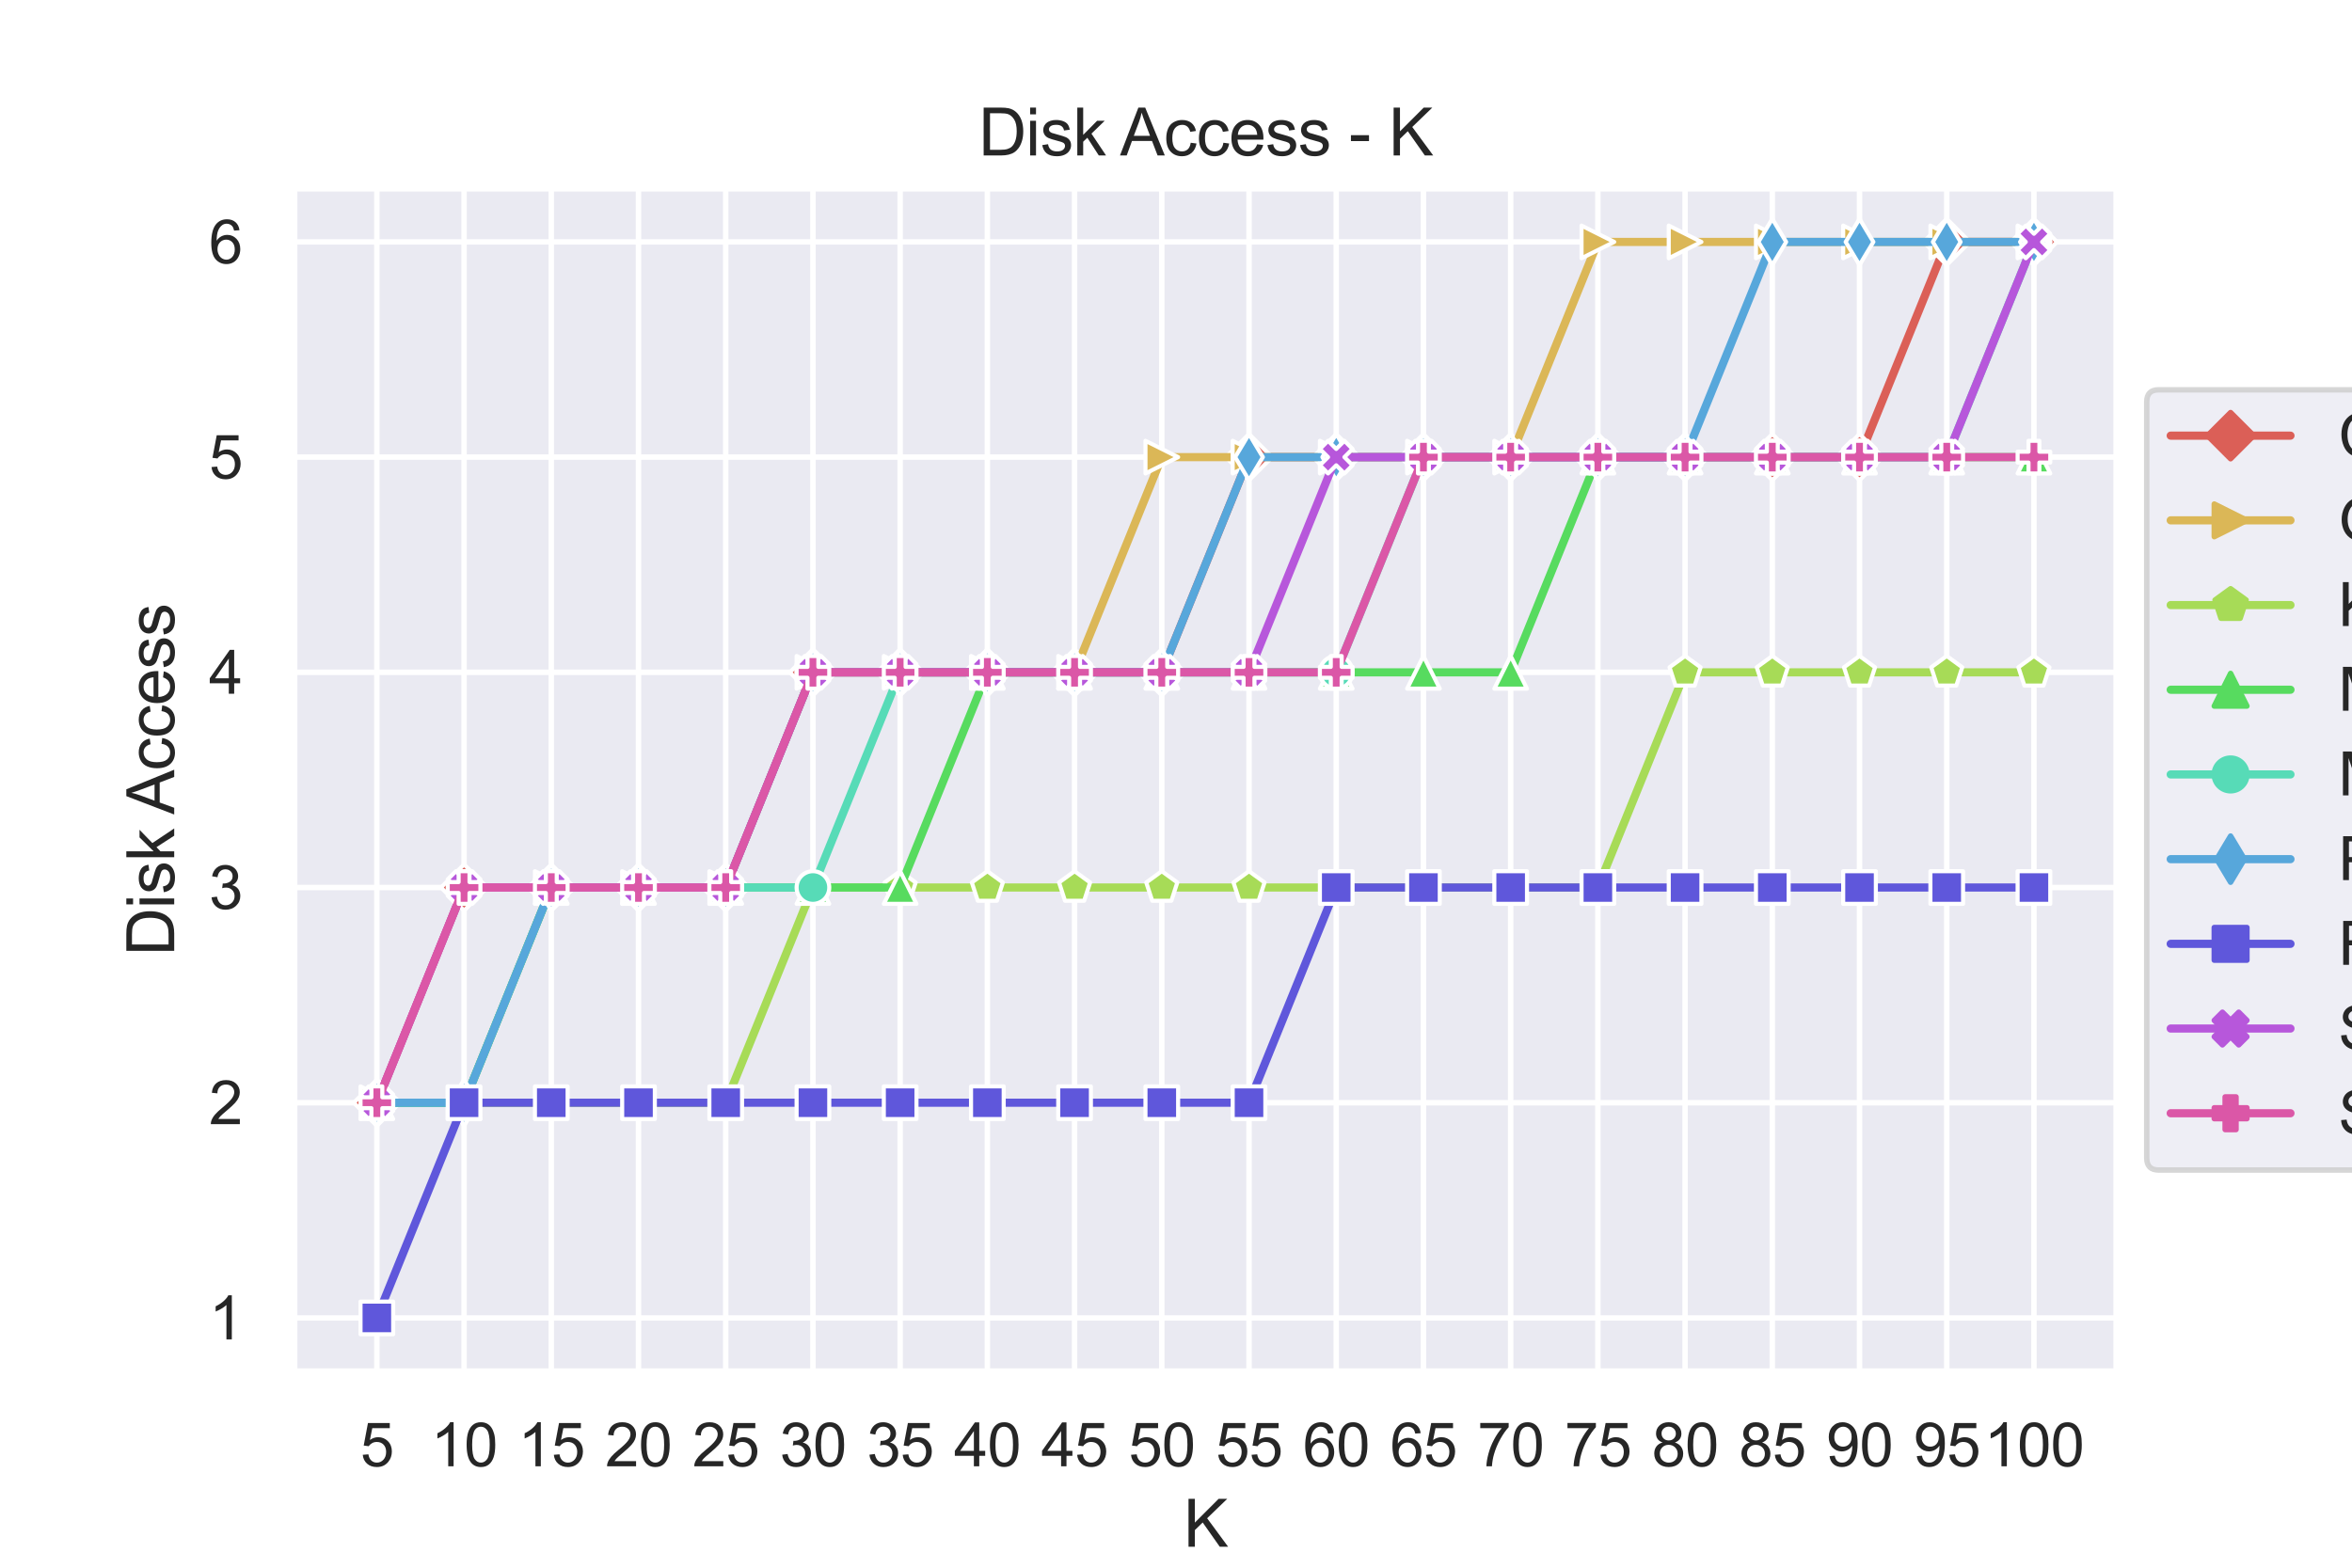 <?xml version="1.0" encoding="utf-8" standalone="no"?>
<!DOCTYPE svg PUBLIC "-//W3C//DTD SVG 1.1//EN"
  "http://www.w3.org/Graphics/SVG/1.1/DTD/svg11.dtd">
<svg xmlns:xlink="http://www.w3.org/1999/xlink" width="432pt" height="288pt" viewBox="0 0 432 288" xmlns="http://www.w3.org/2000/svg" version="1.1">
 <defs>
  <style type="text/css">*{stroke-linejoin: round; stroke-linecap: butt}</style>
 </defs>
 <g id="figure_1">
  <g id="patch_1">
   <path d="M 0 288 
L 432 288 
L 432 0 
L 0 0 
z
" style="fill: #ffffff"/>
  </g>
  <g id="axes_1">
   <g id="patch_2">
    <path d="M 54 252 
L 388.8 252 
L 388.8 34.56 
L 54 34.56 
z
" style="fill: #eaeaf2"/>
   </g>
   <g id="matplotlib.axis_1">
    <g id="xtick_1">
     <g id="line2d_1">
      <path d="M 69.218 252 
L 69.218 34.56 
" clip-path="url(#p5a4e1fae4f)" style="fill: none; stroke: #ffffff; stroke-linecap: round"/>
     </g>
     <g id="text_1">
      <!-- 5 -->
      <g style="fill: #262626" transform="translate(66.16 269.374)scale(0.11 -0.11)">
       <defs>
        <path id="ArialMT-35" d="M 266 1200 
L 856 1250 
Q 922 819 1161 601 
Q 1400 384 1738 384 
Q 2144 384 2425 690 
Q 2706 997 2706 1503 
Q 2706 1984 2436 2262 
Q 2166 2541 1728 2541 
Q 1456 2541 1237 2417 
Q 1019 2294 894 2097 
L 366 2166 
L 809 4519 
L 3088 4519 
L 3088 3981 
L 1259 3981 
L 1013 2750 
Q 1425 3038 1878 3038 
Q 2478 3038 2890 2622 
Q 3303 2206 3303 1553 
Q 3303 931 2941 478 
Q 2500 -78 1738 -78 
Q 1113 -78 717 272 
Q 322 622 266 1200 
z
" transform="scale(0.016)"/>
       </defs>
       <use xlink:href="#ArialMT-35"/>
      </g>
     </g>
    </g>
    <g id="xtick_2">
     <g id="line2d_2">
      <path d="M 85.237 252 
L 85.237 34.56 
" clip-path="url(#p5a4e1fae4f)" style="fill: none; stroke: #ffffff; stroke-linecap: round"/>
     </g>
     <g id="text_2">
      <!-- 10 -->
      <g style="fill: #262626" transform="translate(79.12 269.374)scale(0.11 -0.11)">
       <defs>
        <path id="ArialMT-31" d="M 2384 0 
L 1822 0 
L 1822 3584 
Q 1619 3391 1289 3197 
Q 959 3003 697 2906 
L 697 3450 
Q 1169 3672 1522 3987 
Q 1875 4303 2022 4600 
L 2384 4600 
L 2384 0 
z
" transform="scale(0.016)"/>
        <path id="ArialMT-30" d="M 266 2259 
Q 266 3072 433 3567 
Q 600 4063 929 4331 
Q 1259 4600 1759 4600 
Q 2128 4600 2406 4451 
Q 2684 4303 2865 4023 
Q 3047 3744 3150 3342 
Q 3253 2941 3253 2259 
Q 3253 1453 3087 958 
Q 2922 463 2592 192 
Q 2263 -78 1759 -78 
Q 1097 -78 719 397 
Q 266 969 266 2259 
z
M 844 2259 
Q 844 1131 1108 757 
Q 1372 384 1759 384 
Q 2147 384 2411 759 
Q 2675 1134 2675 2259 
Q 2675 3391 2411 3762 
Q 2147 4134 1753 4134 
Q 1366 4134 1134 3806 
Q 844 3388 844 2259 
z
" transform="scale(0.016)"/>
       </defs>
       <use xlink:href="#ArialMT-31"/>
       <use xlink:href="#ArialMT-30" x="55.615"/>
      </g>
     </g>
    </g>
    <g id="xtick_3">
     <g id="line2d_3">
      <path d="M 101.256 252 
L 101.256 34.56 
" clip-path="url(#p5a4e1fae4f)" style="fill: none; stroke: #ffffff; stroke-linecap: round"/>
     </g>
     <g id="text_3">
      <!-- 15 -->
      <g style="fill: #262626" transform="translate(95.139 269.374)scale(0.11 -0.11)">
       <use xlink:href="#ArialMT-31"/>
       <use xlink:href="#ArialMT-35" x="55.615"/>
      </g>
     </g>
    </g>
    <g id="xtick_4">
     <g id="line2d_4">
      <path d="M 117.276 252 
L 117.276 34.56 
" clip-path="url(#p5a4e1fae4f)" style="fill: none; stroke: #ffffff; stroke-linecap: round"/>
     </g>
     <g id="text_4">
      <!-- 20 -->
      <g style="fill: #262626" transform="translate(111.159 269.374)scale(0.11 -0.11)">
       <defs>
        <path id="ArialMT-32" d="M 3222 541 
L 3222 0 
L 194 0 
Q 188 203 259 391 
Q 375 700 629 1000 
Q 884 1300 1366 1694 
Q 2113 2306 2375 2664 
Q 2638 3022 2638 3341 
Q 2638 3675 2398 3904 
Q 2159 4134 1775 4134 
Q 1369 4134 1125 3890 
Q 881 3647 878 3216 
L 300 3275 
Q 359 3922 746 4261 
Q 1134 4600 1788 4600 
Q 2447 4600 2831 4234 
Q 3216 3869 3216 3328 
Q 3216 3053 3103 2787 
Q 2991 2522 2730 2228 
Q 2469 1934 1863 1422 
Q 1356 997 1212 845 
Q 1069 694 975 541 
L 3222 541 
z
" transform="scale(0.016)"/>
       </defs>
       <use xlink:href="#ArialMT-32"/>
       <use xlink:href="#ArialMT-30" x="55.615"/>
      </g>
     </g>
    </g>
    <g id="xtick_5">
     <g id="line2d_5">
      <path d="M 133.295 252 
L 133.295 34.56 
" clip-path="url(#p5a4e1fae4f)" style="fill: none; stroke: #ffffff; stroke-linecap: round"/>
     </g>
     <g id="text_5">
      <!-- 25 -->
      <g style="fill: #262626" transform="translate(127.178 269.374)scale(0.11 -0.11)">
       <use xlink:href="#ArialMT-32"/>
       <use xlink:href="#ArialMT-35" x="55.615"/>
      </g>
     </g>
    </g>
    <g id="xtick_6">
     <g id="line2d_6">
      <path d="M 149.314 252 
L 149.314 34.56 
" clip-path="url(#p5a4e1fae4f)" style="fill: none; stroke: #ffffff; stroke-linecap: round"/>
     </g>
     <g id="text_6">
      <!-- 30 -->
      <g style="fill: #262626" transform="translate(143.197 269.374)scale(0.11 -0.11)">
       <defs>
        <path id="ArialMT-33" d="M 269 1209 
L 831 1284 
Q 928 806 1161 595 
Q 1394 384 1728 384 
Q 2125 384 2398 659 
Q 2672 934 2672 1341 
Q 2672 1728 2419 1979 
Q 2166 2231 1775 2231 
Q 1616 2231 1378 2169 
L 1441 2663 
Q 1497 2656 1531 2656 
Q 1891 2656 2178 2843 
Q 2466 3031 2466 3422 
Q 2466 3731 2256 3934 
Q 2047 4138 1716 4138 
Q 1388 4138 1169 3931 
Q 950 3725 888 3313 
L 325 3413 
Q 428 3978 793 4289 
Q 1159 4600 1703 4600 
Q 2078 4600 2393 4439 
Q 2709 4278 2876 4000 
Q 3044 3722 3044 3409 
Q 3044 3113 2884 2869 
Q 2725 2625 2413 2481 
Q 2819 2388 3044 2092 
Q 3269 1797 3269 1353 
Q 3269 753 2831 336 
Q 2394 -81 1725 -81 
Q 1122 -81 723 278 
Q 325 638 269 1209 
z
" transform="scale(0.016)"/>
       </defs>
       <use xlink:href="#ArialMT-33"/>
       <use xlink:href="#ArialMT-30" x="55.615"/>
      </g>
     </g>
    </g>
    <g id="xtick_7">
     <g id="line2d_7">
      <path d="M 165.333 252 
L 165.333 34.56 
" clip-path="url(#p5a4e1fae4f)" style="fill: none; stroke: #ffffff; stroke-linecap: round"/>
     </g>
     <g id="text_7">
      <!-- 35 -->
      <g style="fill: #262626" transform="translate(159.216 269.374)scale(0.11 -0.11)">
       <use xlink:href="#ArialMT-33"/>
       <use xlink:href="#ArialMT-35" x="55.615"/>
      </g>
     </g>
    </g>
    <g id="xtick_8">
     <g id="line2d_8">
      <path d="M 181.352 252 
L 181.352 34.56 
" clip-path="url(#p5a4e1fae4f)" style="fill: none; stroke: #ffffff; stroke-linecap: round"/>
     </g>
     <g id="text_8">
      <!-- 40 -->
      <g style="fill: #262626" transform="translate(175.235 269.374)scale(0.11 -0.11)">
       <defs>
        <path id="ArialMT-34" d="M 2069 0 
L 2069 1097 
L 81 1097 
L 81 1613 
L 2172 4581 
L 2631 4581 
L 2631 1613 
L 3250 1613 
L 3250 1097 
L 2631 1097 
L 2631 0 
L 2069 0 
z
M 2069 1613 
L 2069 3678 
L 634 1613 
L 2069 1613 
z
" transform="scale(0.016)"/>
       </defs>
       <use xlink:href="#ArialMT-34"/>
       <use xlink:href="#ArialMT-30" x="55.615"/>
      </g>
     </g>
    </g>
    <g id="xtick_9">
     <g id="line2d_9">
      <path d="M 197.371 252 
L 197.371 34.56 
" clip-path="url(#p5a4e1fae4f)" style="fill: none; stroke: #ffffff; stroke-linecap: round"/>
     </g>
     <g id="text_9">
      <!-- 45 -->
      <g style="fill: #262626" transform="translate(191.254 269.374)scale(0.11 -0.11)">
       <use xlink:href="#ArialMT-34"/>
       <use xlink:href="#ArialMT-35" x="55.615"/>
      </g>
     </g>
    </g>
    <g id="xtick_10">
     <g id="line2d_10">
      <path d="M 213.39 252 
L 213.39 34.56 
" clip-path="url(#p5a4e1fae4f)" style="fill: none; stroke: #ffffff; stroke-linecap: round"/>
     </g>
     <g id="text_10">
      <!-- 50 -->
      <g style="fill: #262626" transform="translate(207.273 269.374)scale(0.11 -0.11)">
       <use xlink:href="#ArialMT-35"/>
       <use xlink:href="#ArialMT-30" x="55.615"/>
      </g>
     </g>
    </g>
    <g id="xtick_11">
     <g id="line2d_11">
      <path d="M 229.41 252 
L 229.41 34.56 
" clip-path="url(#p5a4e1fae4f)" style="fill: none; stroke: #ffffff; stroke-linecap: round"/>
     </g>
     <g id="text_11">
      <!-- 55 -->
      <g style="fill: #262626" transform="translate(223.293 269.374)scale(0.11 -0.11)">
       <use xlink:href="#ArialMT-35"/>
       <use xlink:href="#ArialMT-35" x="55.615"/>
      </g>
     </g>
    </g>
    <g id="xtick_12">
     <g id="line2d_12">
      <path d="M 245.429 252 
L 245.429 34.56 
" clip-path="url(#p5a4e1fae4f)" style="fill: none; stroke: #ffffff; stroke-linecap: round"/>
     </g>
     <g id="text_12">
      <!-- 60 -->
      <g style="fill: #262626" transform="translate(239.312 269.374)scale(0.11 -0.11)">
       <defs>
        <path id="ArialMT-36" d="M 3184 3459 
L 2625 3416 
Q 2550 3747 2413 3897 
Q 2184 4138 1850 4138 
Q 1581 4138 1378 3988 
Q 1113 3794 959 3422 
Q 806 3050 800 2363 
Q 1003 2672 1297 2822 
Q 1591 2972 1913 2972 
Q 2475 2972 2870 2558 
Q 3266 2144 3266 1488 
Q 3266 1056 3080 686 
Q 2894 316 2569 119 
Q 2244 -78 1831 -78 
Q 1128 -78 684 439 
Q 241 956 241 2144 
Q 241 3472 731 4075 
Q 1159 4600 1884 4600 
Q 2425 4600 2770 4297 
Q 3116 3994 3184 3459 
z
M 888 1484 
Q 888 1194 1011 928 
Q 1134 663 1356 523 
Q 1578 384 1822 384 
Q 2178 384 2434 671 
Q 2691 959 2691 1453 
Q 2691 1928 2437 2201 
Q 2184 2475 1800 2475 
Q 1419 2475 1153 2201 
Q 888 1928 888 1484 
z
" transform="scale(0.016)"/>
       </defs>
       <use xlink:href="#ArialMT-36"/>
       <use xlink:href="#ArialMT-30" x="55.615"/>
      </g>
     </g>
    </g>
    <g id="xtick_13">
     <g id="line2d_13">
      <path d="M 261.448 252 
L 261.448 34.56 
" clip-path="url(#p5a4e1fae4f)" style="fill: none; stroke: #ffffff; stroke-linecap: round"/>
     </g>
     <g id="text_13">
      <!-- 65 -->
      <g style="fill: #262626" transform="translate(255.331 269.374)scale(0.11 -0.11)">
       <use xlink:href="#ArialMT-36"/>
       <use xlink:href="#ArialMT-35" x="55.615"/>
      </g>
     </g>
    </g>
    <g id="xtick_14">
     <g id="line2d_14">
      <path d="M 277.467 252 
L 277.467 34.56 
" clip-path="url(#p5a4e1fae4f)" style="fill: none; stroke: #ffffff; stroke-linecap: round"/>
     </g>
     <g id="text_14">
      <!-- 70 -->
      <g style="fill: #262626" transform="translate(271.35 269.374)scale(0.11 -0.11)">
       <defs>
        <path id="ArialMT-37" d="M 303 3981 
L 303 4522 
L 3269 4522 
L 3269 4084 
Q 2831 3619 2401 2847 
Q 1972 2075 1738 1259 
Q 1569 684 1522 0 
L 944 0 
Q 953 541 1156 1306 
Q 1359 2072 1739 2783 
Q 2119 3494 2547 3981 
L 303 3981 
z
" transform="scale(0.016)"/>
       </defs>
       <use xlink:href="#ArialMT-37"/>
       <use xlink:href="#ArialMT-30" x="55.615"/>
      </g>
     </g>
    </g>
    <g id="xtick_15">
     <g id="line2d_15">
      <path d="M 293.486 252 
L 293.486 34.56 
" clip-path="url(#p5a4e1fae4f)" style="fill: none; stroke: #ffffff; stroke-linecap: round"/>
     </g>
     <g id="text_15">
      <!-- 75 -->
      <g style="fill: #262626" transform="translate(287.369 269.374)scale(0.11 -0.11)">
       <use xlink:href="#ArialMT-37"/>
       <use xlink:href="#ArialMT-35" x="55.615"/>
      </g>
     </g>
    </g>
    <g id="xtick_16">
     <g id="line2d_16">
      <path d="M 309.505 252 
L 309.505 34.56 
" clip-path="url(#p5a4e1fae4f)" style="fill: none; stroke: #ffffff; stroke-linecap: round"/>
     </g>
     <g id="text_16">
      <!-- 80 -->
      <g style="fill: #262626" transform="translate(303.388 269.374)scale(0.11 -0.11)">
       <defs>
        <path id="ArialMT-38" d="M 1131 2484 
Q 781 2613 612 2850 
Q 444 3088 444 3419 
Q 444 3919 803 4259 
Q 1163 4600 1759 4600 
Q 2359 4600 2725 4251 
Q 3091 3903 3091 3403 
Q 3091 3084 2923 2848 
Q 2756 2613 2416 2484 
Q 2838 2347 3058 2040 
Q 3278 1734 3278 1309 
Q 3278 722 2862 322 
Q 2447 -78 1769 -78 
Q 1091 -78 675 323 
Q 259 725 259 1325 
Q 259 1772 486 2073 
Q 713 2375 1131 2484 
z
M 1019 3438 
Q 1019 3113 1228 2906 
Q 1438 2700 1772 2700 
Q 2097 2700 2305 2904 
Q 2513 3109 2513 3406 
Q 2513 3716 2298 3927 
Q 2084 4138 1766 4138 
Q 1444 4138 1231 3931 
Q 1019 3725 1019 3438 
z
M 838 1322 
Q 838 1081 952 856 
Q 1066 631 1291 507 
Q 1516 384 1775 384 
Q 2178 384 2440 643 
Q 2703 903 2703 1303 
Q 2703 1709 2433 1975 
Q 2163 2241 1756 2241 
Q 1359 2241 1098 1978 
Q 838 1716 838 1322 
z
" transform="scale(0.016)"/>
       </defs>
       <use xlink:href="#ArialMT-38"/>
       <use xlink:href="#ArialMT-30" x="55.615"/>
      </g>
     </g>
    </g>
    <g id="xtick_17">
     <g id="line2d_17">
      <path d="M 325.524 252 
L 325.524 34.56 
" clip-path="url(#p5a4e1fae4f)" style="fill: none; stroke: #ffffff; stroke-linecap: round"/>
     </g>
     <g id="text_17">
      <!-- 85 -->
      <g style="fill: #262626" transform="translate(319.407 269.374)scale(0.11 -0.11)">
       <use xlink:href="#ArialMT-38"/>
       <use xlink:href="#ArialMT-35" x="55.615"/>
      </g>
     </g>
    </g>
    <g id="xtick_18">
     <g id="line2d_18">
      <path d="M 341.544 252 
L 341.544 34.56 
" clip-path="url(#p5a4e1fae4f)" style="fill: none; stroke: #ffffff; stroke-linecap: round"/>
     </g>
     <g id="text_18">
      <!-- 90 -->
      <g style="fill: #262626" transform="translate(335.427 269.374)scale(0.11 -0.11)">
       <defs>
        <path id="ArialMT-39" d="M 350 1059 
L 891 1109 
Q 959 728 1153 556 
Q 1347 384 1650 384 
Q 1909 384 2104 503 
Q 2300 622 2425 820 
Q 2550 1019 2634 1356 
Q 2719 1694 2719 2044 
Q 2719 2081 2716 2156 
Q 2547 1888 2255 1720 
Q 1963 1553 1622 1553 
Q 1053 1553 659 1965 
Q 266 2378 266 3053 
Q 266 3750 677 4175 
Q 1088 4600 1706 4600 
Q 2153 4600 2523 4359 
Q 2894 4119 3086 3673 
Q 3278 3228 3278 2384 
Q 3278 1506 3087 986 
Q 2897 466 2520 194 
Q 2144 -78 1638 -78 
Q 1100 -78 759 220 
Q 419 519 350 1059 
z
M 2653 3081 
Q 2653 3566 2395 3850 
Q 2138 4134 1775 4134 
Q 1400 4134 1122 3828 
Q 844 3522 844 3034 
Q 844 2597 1108 2323 
Q 1372 2050 1759 2050 
Q 2150 2050 2401 2323 
Q 2653 2597 2653 3081 
z
" transform="scale(0.016)"/>
       </defs>
       <use xlink:href="#ArialMT-39"/>
       <use xlink:href="#ArialMT-30" x="55.615"/>
      </g>
     </g>
    </g>
    <g id="xtick_19">
     <g id="line2d_19">
      <path d="M 357.563 252 
L 357.563 34.56 
" clip-path="url(#p5a4e1fae4f)" style="fill: none; stroke: #ffffff; stroke-linecap: round"/>
     </g>
     <g id="text_19">
      <!-- 95 -->
      <g style="fill: #262626" transform="translate(351.446 269.374)scale(0.11 -0.11)">
       <use xlink:href="#ArialMT-39"/>
       <use xlink:href="#ArialMT-35" x="55.615"/>
      </g>
     </g>
    </g>
    <g id="xtick_20">
     <g id="line2d_20">
      <path d="M 373.582 252 
L 373.582 34.56 
" clip-path="url(#p5a4e1fae4f)" style="fill: none; stroke: #ffffff; stroke-linecap: round"/>
     </g>
     <g id="text_20">
      <!-- 100 -->
      <g style="fill: #262626" transform="translate(364.406 269.374)scale(0.11 -0.11)">
       <use xlink:href="#ArialMT-31"/>
       <use xlink:href="#ArialMT-30" x="55.615"/>
       <use xlink:href="#ArialMT-30" x="111.23"/>
      </g>
     </g>
    </g>
    <g id="text_21">
     <!-- K -->
     <g style="fill: #262626" transform="translate(217.398 284.149)scale(0.12 -0.12)">
      <defs>
       <path id="ArialMT-4b" d="M 469 0 
L 469 4581 
L 1075 4581 
L 1075 2309 
L 3350 4581 
L 4172 4581 
L 2250 2725 
L 4256 0 
L 3456 0 
L 1825 2319 
L 1075 1588 
L 1075 0 
L 469 0 
z
" transform="scale(0.016)"/>
      </defs>
      <use xlink:href="#ArialMT-4b"/>
     </g>
    </g>
   </g>
   <g id="matplotlib.axis_2">
    <g id="ytick_1">
     <g id="line2d_21">
      <path d="M 54 242.116 
L 388.8 242.116 
" clip-path="url(#p5a4e1fae4f)" style="fill: none; stroke: #ffffff; stroke-linecap: round"/>
     </g>
     <g id="text_22">
      <!-- 1 -->
      <g style="fill: #262626" transform="translate(38.383 246.053)scale(0.11 -0.11)">
       <use xlink:href="#ArialMT-31"/>
      </g>
     </g>
    </g>
    <g id="ytick_2">
     <g id="line2d_22">
      <path d="M 54 202.582 
L 388.8 202.582 
" clip-path="url(#p5a4e1fae4f)" style="fill: none; stroke: #ffffff; stroke-linecap: round"/>
     </g>
     <g id="text_23">
      <!-- 2 -->
      <g style="fill: #262626" transform="translate(38.383 206.519)scale(0.11 -0.11)">
       <use xlink:href="#ArialMT-32"/>
      </g>
     </g>
    </g>
    <g id="ytick_3">
     <g id="line2d_23">
      <path d="M 54 163.047 
L 388.8 163.047 
" clip-path="url(#p5a4e1fae4f)" style="fill: none; stroke: #ffffff; stroke-linecap: round"/>
     </g>
     <g id="text_24">
      <!-- 3 -->
      <g style="fill: #262626" transform="translate(38.383 166.984)scale(0.11 -0.11)">
       <use xlink:href="#ArialMT-33"/>
      </g>
     </g>
    </g>
    <g id="ytick_4">
     <g id="line2d_24">
      <path d="M 54 123.513 
L 388.8 123.513 
" clip-path="url(#p5a4e1fae4f)" style="fill: none; stroke: #ffffff; stroke-linecap: round"/>
     </g>
     <g id="text_25">
      <!-- 4 -->
      <g style="fill: #262626" transform="translate(38.383 127.45)scale(0.11 -0.11)">
       <use xlink:href="#ArialMT-34"/>
      </g>
     </g>
    </g>
    <g id="ytick_5">
     <g id="line2d_25">
      <path d="M 54 83.978 
L 388.8 83.978 
" clip-path="url(#p5a4e1fae4f)" style="fill: none; stroke: #ffffff; stroke-linecap: round"/>
     </g>
     <g id="text_26">
      <!-- 5 -->
      <g style="fill: #262626" transform="translate(38.383 87.915)scale(0.11 -0.11)">
       <use xlink:href="#ArialMT-35"/>
      </g>
     </g>
    </g>
    <g id="ytick_6">
     <g id="line2d_26">
      <path d="M 54 44.444 
L 388.8 44.444 
" clip-path="url(#p5a4e1fae4f)" style="fill: none; stroke: #ffffff; stroke-linecap: round"/>
     </g>
     <g id="text_27">
      <!-- 6 -->
      <g style="fill: #262626" transform="translate(38.383 48.38)scale(0.11 -0.11)">
       <use xlink:href="#ArialMT-36"/>
      </g>
     </g>
    </g>
    <g id="text_28">
     <!-- Disk Access -->
     <g style="fill: #262626" transform="translate(31.998 175.622)rotate(-90)scale(0.12 -0.12)">
      <defs>
       <path id="ArialMT-44" d="M 494 0 
L 494 4581 
L 2072 4581 
Q 2606 4581 2888 4516 
Q 3281 4425 3559 4188 
Q 3922 3881 4101 3404 
Q 4281 2928 4281 2316 
Q 4281 1794 4159 1391 
Q 4038 988 3847 723 
Q 3656 459 3429 307 
Q 3203 156 2883 78 
Q 2563 0 2147 0 
L 494 0 
z
M 1100 541 
L 2078 541 
Q 2531 541 2789 625 
Q 3047 709 3200 863 
Q 3416 1078 3536 1442 
Q 3656 1806 3656 2325 
Q 3656 3044 3420 3430 
Q 3184 3816 2847 3947 
Q 2603 4041 2063 4041 
L 1100 4041 
L 1100 541 
z
" transform="scale(0.016)"/>
       <path id="ArialMT-69" d="M 425 3934 
L 425 4581 
L 988 4581 
L 988 3934 
L 425 3934 
z
M 425 0 
L 425 3319 
L 988 3319 
L 988 0 
L 425 0 
z
" transform="scale(0.016)"/>
       <path id="ArialMT-73" d="M 197 991 
L 753 1078 
Q 800 744 1014 566 
Q 1228 388 1613 388 
Q 2000 388 2187 545 
Q 2375 703 2375 916 
Q 2375 1106 2209 1216 
Q 2094 1291 1634 1406 
Q 1016 1563 777 1677 
Q 538 1791 414 1992 
Q 291 2194 291 2438 
Q 291 2659 392 2848 
Q 494 3038 669 3163 
Q 800 3259 1026 3326 
Q 1253 3394 1513 3394 
Q 1903 3394 2198 3281 
Q 2494 3169 2634 2976 
Q 2775 2784 2828 2463 
L 2278 2388 
Q 2241 2644 2061 2787 
Q 1881 2931 1553 2931 
Q 1166 2931 1000 2803 
Q 834 2675 834 2503 
Q 834 2394 903 2306 
Q 972 2216 1119 2156 
Q 1203 2125 1616 2013 
Q 2213 1853 2448 1751 
Q 2684 1650 2818 1456 
Q 2953 1263 2953 975 
Q 2953 694 2789 445 
Q 2625 197 2315 61 
Q 2006 -75 1616 -75 
Q 969 -75 630 194 
Q 291 463 197 991 
z
" transform="scale(0.016)"/>
       <path id="ArialMT-6b" d="M 425 0 
L 425 4581 
L 988 4581 
L 988 1969 
L 2319 3319 
L 3047 3319 
L 1778 2088 
L 3175 0 
L 2481 0 
L 1384 1697 
L 988 1316 
L 988 0 
L 425 0 
z
" transform="scale(0.016)"/>
       <path id="ArialMT-20" transform="scale(0.016)"/>
       <path id="ArialMT-41" d="M -9 0 
L 1750 4581 
L 2403 4581 
L 4278 0 
L 3588 0 
L 3053 1388 
L 1138 1388 
L 634 0 
L -9 0 
z
M 1313 1881 
L 2866 1881 
L 2388 3150 
Q 2169 3728 2063 4100 
Q 1975 3659 1816 3225 
L 1313 1881 
z
" transform="scale(0.016)"/>
       <path id="ArialMT-63" d="M 2588 1216 
L 3141 1144 
Q 3050 572 2676 248 
Q 2303 -75 1759 -75 
Q 1078 -75 664 370 
Q 250 816 250 1647 
Q 250 2184 428 2587 
Q 606 2991 970 3192 
Q 1334 3394 1763 3394 
Q 2303 3394 2647 3120 
Q 2991 2847 3088 2344 
L 2541 2259 
Q 2463 2594 2264 2762 
Q 2066 2931 1784 2931 
Q 1359 2931 1093 2626 
Q 828 2322 828 1663 
Q 828 994 1084 691 
Q 1341 388 1753 388 
Q 2084 388 2306 591 
Q 2528 794 2588 1216 
z
" transform="scale(0.016)"/>
       <path id="ArialMT-65" d="M 2694 1069 
L 3275 997 
Q 3138 488 2766 206 
Q 2394 -75 1816 -75 
Q 1088 -75 661 373 
Q 234 822 234 1631 
Q 234 2469 665 2931 
Q 1097 3394 1784 3394 
Q 2450 3394 2872 2941 
Q 3294 2488 3294 1666 
Q 3294 1616 3291 1516 
L 816 1516 
Q 847 969 1125 678 
Q 1403 388 1819 388 
Q 2128 388 2347 550 
Q 2566 713 2694 1069 
z
M 847 1978 
L 2700 1978 
Q 2663 2397 2488 2606 
Q 2219 2931 1791 2931 
Q 1403 2931 1139 2672 
Q 875 2413 847 1978 
z
" transform="scale(0.016)"/>
      </defs>
      <use xlink:href="#ArialMT-44"/>
      <use xlink:href="#ArialMT-69" x="72.217"/>
      <use xlink:href="#ArialMT-73" x="94.434"/>
      <use xlink:href="#ArialMT-6b" x="144.434"/>
      <use xlink:href="#ArialMT-20" x="194.434"/>
      <use xlink:href="#ArialMT-41" x="216.717"/>
      <use xlink:href="#ArialMT-63" x="283.416"/>
      <use xlink:href="#ArialMT-63" x="333.416"/>
      <use xlink:href="#ArialMT-65" x="383.416"/>
      <use xlink:href="#ArialMT-73" x="439.031"/>
      <use xlink:href="#ArialMT-73" x="489.031"/>
     </g>
    </g>
   </g>
   <g id="line2d_27">
    <path d="M 69.218 202.582 
L 85.237 163.047 
L 101.256 163.047 
L 117.276 163.047 
L 133.295 163.047 
L 149.314 123.513 
L 165.333 123.513 
L 181.352 123.513 
L 197.371 123.513 
L 213.39 123.513 
L 229.41 83.978 
L 245.429 83.978 
L 261.448 83.978 
L 277.467 83.978 
L 293.486 83.978 
L 309.505 83.978 
L 325.524 83.978 
L 341.544 83.978 
L 357.563 44.444 
L 373.582 44.444 
" clip-path="url(#p5a4e1fae4f)" style="fill: none; stroke: #db5f57; stroke-width: 1.5; stroke-linecap: round"/>
    <defs>
     <path id="m3e8b0641a6" d="M -0 4.243 
L 4.243 0 
L 0 -4.243 
L -4.243 -0 
z
" style="stroke: #ffffff; stroke-width: 0.75; stroke-linejoin: miter"/>
    </defs>
    <g clip-path="url(#p5a4e1fae4f)">
     <use xlink:href="#m3e8b0641a6" x="69.218" y="202.582" style="fill: #db5f57; stroke: #ffffff; stroke-width: 0.75; stroke-linejoin: miter"/>
     <use xlink:href="#m3e8b0641a6" x="85.237" y="163.047" style="fill: #db5f57; stroke: #ffffff; stroke-width: 0.75; stroke-linejoin: miter"/>
     <use xlink:href="#m3e8b0641a6" x="101.256" y="163.047" style="fill: #db5f57; stroke: #ffffff; stroke-width: 0.75; stroke-linejoin: miter"/>
     <use xlink:href="#m3e8b0641a6" x="117.276" y="163.047" style="fill: #db5f57; stroke: #ffffff; stroke-width: 0.75; stroke-linejoin: miter"/>
     <use xlink:href="#m3e8b0641a6" x="133.295" y="163.047" style="fill: #db5f57; stroke: #ffffff; stroke-width: 0.75; stroke-linejoin: miter"/>
     <use xlink:href="#m3e8b0641a6" x="149.314" y="123.513" style="fill: #db5f57; stroke: #ffffff; stroke-width: 0.75; stroke-linejoin: miter"/>
     <use xlink:href="#m3e8b0641a6" x="165.333" y="123.513" style="fill: #db5f57; stroke: #ffffff; stroke-width: 0.75; stroke-linejoin: miter"/>
     <use xlink:href="#m3e8b0641a6" x="181.352" y="123.513" style="fill: #db5f57; stroke: #ffffff; stroke-width: 0.75; stroke-linejoin: miter"/>
     <use xlink:href="#m3e8b0641a6" x="197.371" y="123.513" style="fill: #db5f57; stroke: #ffffff; stroke-width: 0.75; stroke-linejoin: miter"/>
     <use xlink:href="#m3e8b0641a6" x="213.39" y="123.513" style="fill: #db5f57; stroke: #ffffff; stroke-width: 0.75; stroke-linejoin: miter"/>
     <use xlink:href="#m3e8b0641a6" x="229.41" y="83.978" style="fill: #db5f57; stroke: #ffffff; stroke-width: 0.75; stroke-linejoin: miter"/>
     <use xlink:href="#m3e8b0641a6" x="245.429" y="83.978" style="fill: #db5f57; stroke: #ffffff; stroke-width: 0.75; stroke-linejoin: miter"/>
     <use xlink:href="#m3e8b0641a6" x="261.448" y="83.978" style="fill: #db5f57; stroke: #ffffff; stroke-width: 0.75; stroke-linejoin: miter"/>
     <use xlink:href="#m3e8b0641a6" x="277.467" y="83.978" style="fill: #db5f57; stroke: #ffffff; stroke-width: 0.75; stroke-linejoin: miter"/>
     <use xlink:href="#m3e8b0641a6" x="293.486" y="83.978" style="fill: #db5f57; stroke: #ffffff; stroke-width: 0.75; stroke-linejoin: miter"/>
     <use xlink:href="#m3e8b0641a6" x="309.505" y="83.978" style="fill: #db5f57; stroke: #ffffff; stroke-width: 0.75; stroke-linejoin: miter"/>
     <use xlink:href="#m3e8b0641a6" x="325.524" y="83.978" style="fill: #db5f57; stroke: #ffffff; stroke-width: 0.75; stroke-linejoin: miter"/>
     <use xlink:href="#m3e8b0641a6" x="341.544" y="83.978" style="fill: #db5f57; stroke: #ffffff; stroke-width: 0.75; stroke-linejoin: miter"/>
     <use xlink:href="#m3e8b0641a6" x="357.563" y="44.444" style="fill: #db5f57; stroke: #ffffff; stroke-width: 0.75; stroke-linejoin: miter"/>
     <use xlink:href="#m3e8b0641a6" x="373.582" y="44.444" style="fill: #db5f57; stroke: #ffffff; stroke-width: 0.75; stroke-linejoin: miter"/>
    </g>
   </g>
   <g id="line2d_28">
    <path d="M 69.218 202.582 
L 85.237 202.582 
L 101.256 163.047 
L 117.276 163.047 
L 133.295 163.047 
L 149.314 123.513 
L 165.333 123.513 
L 181.352 123.513 
L 197.371 123.513 
L 213.39 83.978 
L 229.41 83.978 
L 245.429 83.978 
L 261.448 83.978 
L 277.467 83.978 
L 293.486 44.444 
L 309.505 44.444 
L 325.524 44.444 
L 341.544 44.444 
L 357.563 44.444 
L 373.582 44.444 
" clip-path="url(#p5a4e1fae4f)" style="fill: none; stroke: #dbb757; stroke-width: 1.5; stroke-linecap: round"/>
    <defs>
     <path id="m9b187396c2" d="M 3 0 
L -3 -3 
L -3 3 
z
" style="stroke: #ffffff; stroke-width: 0.75; stroke-linejoin: miter"/>
    </defs>
    <g clip-path="url(#p5a4e1fae4f)">
     <use xlink:href="#m9b187396c2" x="69.218" y="202.582" style="fill: #dbb757; stroke: #ffffff; stroke-width: 0.75; stroke-linejoin: miter"/>
     <use xlink:href="#m9b187396c2" x="85.237" y="202.582" style="fill: #dbb757; stroke: #ffffff; stroke-width: 0.75; stroke-linejoin: miter"/>
     <use xlink:href="#m9b187396c2" x="101.256" y="163.047" style="fill: #dbb757; stroke: #ffffff; stroke-width: 0.75; stroke-linejoin: miter"/>
     <use xlink:href="#m9b187396c2" x="117.276" y="163.047" style="fill: #dbb757; stroke: #ffffff; stroke-width: 0.75; stroke-linejoin: miter"/>
     <use xlink:href="#m9b187396c2" x="133.295" y="163.047" style="fill: #dbb757; stroke: #ffffff; stroke-width: 0.75; stroke-linejoin: miter"/>
     <use xlink:href="#m9b187396c2" x="149.314" y="123.513" style="fill: #dbb757; stroke: #ffffff; stroke-width: 0.75; stroke-linejoin: miter"/>
     <use xlink:href="#m9b187396c2" x="165.333" y="123.513" style="fill: #dbb757; stroke: #ffffff; stroke-width: 0.75; stroke-linejoin: miter"/>
     <use xlink:href="#m9b187396c2" x="181.352" y="123.513" style="fill: #dbb757; stroke: #ffffff; stroke-width: 0.75; stroke-linejoin: miter"/>
     <use xlink:href="#m9b187396c2" x="197.371" y="123.513" style="fill: #dbb757; stroke: #ffffff; stroke-width: 0.75; stroke-linejoin: miter"/>
     <use xlink:href="#m9b187396c2" x="213.39" y="83.978" style="fill: #dbb757; stroke: #ffffff; stroke-width: 0.75; stroke-linejoin: miter"/>
     <use xlink:href="#m9b187396c2" x="229.41" y="83.978" style="fill: #dbb757; stroke: #ffffff; stroke-width: 0.75; stroke-linejoin: miter"/>
     <use xlink:href="#m9b187396c2" x="245.429" y="83.978" style="fill: #dbb757; stroke: #ffffff; stroke-width: 0.75; stroke-linejoin: miter"/>
     <use xlink:href="#m9b187396c2" x="261.448" y="83.978" style="fill: #dbb757; stroke: #ffffff; stroke-width: 0.75; stroke-linejoin: miter"/>
     <use xlink:href="#m9b187396c2" x="277.467" y="83.978" style="fill: #dbb757; stroke: #ffffff; stroke-width: 0.75; stroke-linejoin: miter"/>
     <use xlink:href="#m9b187396c2" x="293.486" y="44.444" style="fill: #dbb757; stroke: #ffffff; stroke-width: 0.75; stroke-linejoin: miter"/>
     <use xlink:href="#m9b187396c2" x="309.505" y="44.444" style="fill: #dbb757; stroke: #ffffff; stroke-width: 0.75; stroke-linejoin: miter"/>
     <use xlink:href="#m9b187396c2" x="325.524" y="44.444" style="fill: #dbb757; stroke: #ffffff; stroke-width: 0.75; stroke-linejoin: miter"/>
     <use xlink:href="#m9b187396c2" x="341.544" y="44.444" style="fill: #dbb757; stroke: #ffffff; stroke-width: 0.75; stroke-linejoin: miter"/>
     <use xlink:href="#m9b187396c2" x="357.563" y="44.444" style="fill: #dbb757; stroke: #ffffff; stroke-width: 0.75; stroke-linejoin: miter"/>
     <use xlink:href="#m9b187396c2" x="373.582" y="44.444" style="fill: #dbb757; stroke: #ffffff; stroke-width: 0.75; stroke-linejoin: miter"/>
    </g>
   </g>
   <g id="line2d_29">
    <path d="M 69.218 202.582 
L 85.237 202.582 
L 101.256 202.582 
L 117.276 202.582 
L 133.295 202.582 
L 149.314 163.047 
L 165.333 163.047 
L 181.352 163.047 
L 197.371 163.047 
L 213.39 163.047 
L 229.41 163.047 
L 245.429 163.047 
L 261.448 163.047 
L 277.467 163.047 
L 293.486 163.047 
L 309.505 123.513 
L 325.524 123.513 
L 341.544 123.513 
L 357.563 123.513 
L 373.582 123.513 
" clip-path="url(#p5a4e1fae4f)" style="fill: none; stroke: #a7db57; stroke-width: 1.5; stroke-linecap: round"/>
    <defs>
     <path id="m98f773f0f9" d="M 0 -3 
L -2.853 -0.927 
L -1.763 2.427 
L 1.763 2.427 
L 2.853 -0.927 
z
" style="stroke: #ffffff; stroke-width: 0.75; stroke-linejoin: miter"/>
    </defs>
    <g clip-path="url(#p5a4e1fae4f)">
     <use xlink:href="#m98f773f0f9" x="69.218" y="202.582" style="fill: #a7db57; stroke: #ffffff; stroke-width: 0.75; stroke-linejoin: miter"/>
     <use xlink:href="#m98f773f0f9" x="85.237" y="202.582" style="fill: #a7db57; stroke: #ffffff; stroke-width: 0.75; stroke-linejoin: miter"/>
     <use xlink:href="#m98f773f0f9" x="101.256" y="202.582" style="fill: #a7db57; stroke: #ffffff; stroke-width: 0.75; stroke-linejoin: miter"/>
     <use xlink:href="#m98f773f0f9" x="117.276" y="202.582" style="fill: #a7db57; stroke: #ffffff; stroke-width: 0.75; stroke-linejoin: miter"/>
     <use xlink:href="#m98f773f0f9" x="133.295" y="202.582" style="fill: #a7db57; stroke: #ffffff; stroke-width: 0.75; stroke-linejoin: miter"/>
     <use xlink:href="#m98f773f0f9" x="149.314" y="163.047" style="fill: #a7db57; stroke: #ffffff; stroke-width: 0.75; stroke-linejoin: miter"/>
     <use xlink:href="#m98f773f0f9" x="165.333" y="163.047" style="fill: #a7db57; stroke: #ffffff; stroke-width: 0.75; stroke-linejoin: miter"/>
     <use xlink:href="#m98f773f0f9" x="181.352" y="163.047" style="fill: #a7db57; stroke: #ffffff; stroke-width: 0.75; stroke-linejoin: miter"/>
     <use xlink:href="#m98f773f0f9" x="197.371" y="163.047" style="fill: #a7db57; stroke: #ffffff; stroke-width: 0.75; stroke-linejoin: miter"/>
     <use xlink:href="#m98f773f0f9" x="213.39" y="163.047" style="fill: #a7db57; stroke: #ffffff; stroke-width: 0.75; stroke-linejoin: miter"/>
     <use xlink:href="#m98f773f0f9" x="229.41" y="163.047" style="fill: #a7db57; stroke: #ffffff; stroke-width: 0.75; stroke-linejoin: miter"/>
     <use xlink:href="#m98f773f0f9" x="245.429" y="163.047" style="fill: #a7db57; stroke: #ffffff; stroke-width: 0.75; stroke-linejoin: miter"/>
     <use xlink:href="#m98f773f0f9" x="261.448" y="163.047" style="fill: #a7db57; stroke: #ffffff; stroke-width: 0.75; stroke-linejoin: miter"/>
     <use xlink:href="#m98f773f0f9" x="277.467" y="163.047" style="fill: #a7db57; stroke: #ffffff; stroke-width: 0.75; stroke-linejoin: miter"/>
     <use xlink:href="#m98f773f0f9" x="293.486" y="163.047" style="fill: #a7db57; stroke: #ffffff; stroke-width: 0.75; stroke-linejoin: miter"/>
     <use xlink:href="#m98f773f0f9" x="309.505" y="123.513" style="fill: #a7db57; stroke: #ffffff; stroke-width: 0.75; stroke-linejoin: miter"/>
     <use xlink:href="#m98f773f0f9" x="325.524" y="123.513" style="fill: #a7db57; stroke: #ffffff; stroke-width: 0.75; stroke-linejoin: miter"/>
     <use xlink:href="#m98f773f0f9" x="341.544" y="123.513" style="fill: #a7db57; stroke: #ffffff; stroke-width: 0.75; stroke-linejoin: miter"/>
     <use xlink:href="#m98f773f0f9" x="357.563" y="123.513" style="fill: #a7db57; stroke: #ffffff; stroke-width: 0.75; stroke-linejoin: miter"/>
     <use xlink:href="#m98f773f0f9" x="373.582" y="123.513" style="fill: #a7db57; stroke: #ffffff; stroke-width: 0.75; stroke-linejoin: miter"/>
    </g>
   </g>
   <g id="line2d_30">
    <path d="M 69.218 202.582 
L 85.237 202.582 
L 101.256 163.047 
L 117.276 163.047 
L 133.295 163.047 
L 149.314 163.047 
L 165.333 163.047 
L 181.352 123.513 
L 197.371 123.513 
L 213.39 123.513 
L 229.41 123.513 
L 245.429 123.513 
L 261.448 123.513 
L 277.467 123.513 
L 293.486 83.978 
L 309.505 83.978 
L 325.524 83.978 
L 341.544 83.978 
L 357.563 83.978 
L 373.582 83.978 
" clip-path="url(#p5a4e1fae4f)" style="fill: none; stroke: #57db5f; stroke-width: 1.5; stroke-linecap: round"/>
    <defs>
     <path id="m4fdf859bac" d="M 0 -3 
L -3 3 
L 3 3 
z
" style="stroke: #ffffff; stroke-width: 0.75; stroke-linejoin: miter"/>
    </defs>
    <g clip-path="url(#p5a4e1fae4f)">
     <use xlink:href="#m4fdf859bac" x="69.218" y="202.582" style="fill: #57db5f; stroke: #ffffff; stroke-width: 0.75; stroke-linejoin: miter"/>
     <use xlink:href="#m4fdf859bac" x="85.237" y="202.582" style="fill: #57db5f; stroke: #ffffff; stroke-width: 0.75; stroke-linejoin: miter"/>
     <use xlink:href="#m4fdf859bac" x="101.256" y="163.047" style="fill: #57db5f; stroke: #ffffff; stroke-width: 0.75; stroke-linejoin: miter"/>
     <use xlink:href="#m4fdf859bac" x="117.276" y="163.047" style="fill: #57db5f; stroke: #ffffff; stroke-width: 0.75; stroke-linejoin: miter"/>
     <use xlink:href="#m4fdf859bac" x="133.295" y="163.047" style="fill: #57db5f; stroke: #ffffff; stroke-width: 0.75; stroke-linejoin: miter"/>
     <use xlink:href="#m4fdf859bac" x="149.314" y="163.047" style="fill: #57db5f; stroke: #ffffff; stroke-width: 0.75; stroke-linejoin: miter"/>
     <use xlink:href="#m4fdf859bac" x="165.333" y="163.047" style="fill: #57db5f; stroke: #ffffff; stroke-width: 0.75; stroke-linejoin: miter"/>
     <use xlink:href="#m4fdf859bac" x="181.352" y="123.513" style="fill: #57db5f; stroke: #ffffff; stroke-width: 0.75; stroke-linejoin: miter"/>
     <use xlink:href="#m4fdf859bac" x="197.371" y="123.513" style="fill: #57db5f; stroke: #ffffff; stroke-width: 0.75; stroke-linejoin: miter"/>
     <use xlink:href="#m4fdf859bac" x="213.39" y="123.513" style="fill: #57db5f; stroke: #ffffff; stroke-width: 0.75; stroke-linejoin: miter"/>
     <use xlink:href="#m4fdf859bac" x="229.41" y="123.513" style="fill: #57db5f; stroke: #ffffff; stroke-width: 0.75; stroke-linejoin: miter"/>
     <use xlink:href="#m4fdf859bac" x="245.429" y="123.513" style="fill: #57db5f; stroke: #ffffff; stroke-width: 0.75; stroke-linejoin: miter"/>
     <use xlink:href="#m4fdf859bac" x="261.448" y="123.513" style="fill: #57db5f; stroke: #ffffff; stroke-width: 0.75; stroke-linejoin: miter"/>
     <use xlink:href="#m4fdf859bac" x="277.467" y="123.513" style="fill: #57db5f; stroke: #ffffff; stroke-width: 0.75; stroke-linejoin: miter"/>
     <use xlink:href="#m4fdf859bac" x="293.486" y="83.978" style="fill: #57db5f; stroke: #ffffff; stroke-width: 0.75; stroke-linejoin: miter"/>
     <use xlink:href="#m4fdf859bac" x="309.505" y="83.978" style="fill: #57db5f; stroke: #ffffff; stroke-width: 0.75; stroke-linejoin: miter"/>
     <use xlink:href="#m4fdf859bac" x="325.524" y="83.978" style="fill: #57db5f; stroke: #ffffff; stroke-width: 0.75; stroke-linejoin: miter"/>
     <use xlink:href="#m4fdf859bac" x="341.544" y="83.978" style="fill: #57db5f; stroke: #ffffff; stroke-width: 0.75; stroke-linejoin: miter"/>
     <use xlink:href="#m4fdf859bac" x="357.563" y="83.978" style="fill: #57db5f; stroke: #ffffff; stroke-width: 0.75; stroke-linejoin: miter"/>
     <use xlink:href="#m4fdf859bac" x="373.582" y="83.978" style="fill: #57db5f; stroke: #ffffff; stroke-width: 0.75; stroke-linejoin: miter"/>
    </g>
   </g>
   <g id="line2d_31">
    <path d="M 69.218 202.582 
L 85.237 202.582 
L 101.256 163.047 
L 117.276 163.047 
L 133.295 163.047 
L 149.314 163.047 
L 165.333 123.513 
L 181.352 123.513 
L 197.371 123.513 
L 213.39 123.513 
L 229.41 123.513 
L 245.429 123.513 
L 261.448 83.978 
L 277.467 83.978 
L 293.486 83.978 
L 309.505 83.978 
L 325.524 83.978 
L 341.544 83.978 
L 357.563 83.978 
L 373.582 44.444 
" clip-path="url(#p5a4e1fae4f)" style="fill: none; stroke: #57dbb7; stroke-width: 1.5; stroke-linecap: round"/>
    <defs>
     <path id="mfe6a9d3c0e" d="M 0 3 
C 0.796 3 1.559 2.684 2.121 2.121 
C 2.684 1.559 3 0.796 3 0 
C 3 -0.796 2.684 -1.559 2.121 -2.121 
C 1.559 -2.684 0.796 -3 0 -3 
C -0.796 -3 -1.559 -2.684 -2.121 -2.121 
C -2.684 -1.559 -3 -0.796 -3 0 
C -3 0.796 -2.684 1.559 -2.121 2.121 
C -1.559 2.684 -0.796 3 0 3 
z
" style="stroke: #ffffff; stroke-width: 0.75"/>
    </defs>
    <g clip-path="url(#p5a4e1fae4f)">
     <use xlink:href="#mfe6a9d3c0e" x="69.218" y="202.582" style="fill: #57dbb7; stroke: #ffffff; stroke-width: 0.75"/>
     <use xlink:href="#mfe6a9d3c0e" x="85.237" y="202.582" style="fill: #57dbb7; stroke: #ffffff; stroke-width: 0.75"/>
     <use xlink:href="#mfe6a9d3c0e" x="101.256" y="163.047" style="fill: #57dbb7; stroke: #ffffff; stroke-width: 0.75"/>
     <use xlink:href="#mfe6a9d3c0e" x="117.276" y="163.047" style="fill: #57dbb7; stroke: #ffffff; stroke-width: 0.75"/>
     <use xlink:href="#mfe6a9d3c0e" x="133.295" y="163.047" style="fill: #57dbb7; stroke: #ffffff; stroke-width: 0.75"/>
     <use xlink:href="#mfe6a9d3c0e" x="149.314" y="163.047" style="fill: #57dbb7; stroke: #ffffff; stroke-width: 0.75"/>
     <use xlink:href="#mfe6a9d3c0e" x="165.333" y="123.513" style="fill: #57dbb7; stroke: #ffffff; stroke-width: 0.75"/>
     <use xlink:href="#mfe6a9d3c0e" x="181.352" y="123.513" style="fill: #57dbb7; stroke: #ffffff; stroke-width: 0.75"/>
     <use xlink:href="#mfe6a9d3c0e" x="197.371" y="123.513" style="fill: #57dbb7; stroke: #ffffff; stroke-width: 0.75"/>
     <use xlink:href="#mfe6a9d3c0e" x="213.39" y="123.513" style="fill: #57dbb7; stroke: #ffffff; stroke-width: 0.75"/>
     <use xlink:href="#mfe6a9d3c0e" x="229.41" y="123.513" style="fill: #57dbb7; stroke: #ffffff; stroke-width: 0.75"/>
     <use xlink:href="#mfe6a9d3c0e" x="245.429" y="123.513" style="fill: #57dbb7; stroke: #ffffff; stroke-width: 0.75"/>
     <use xlink:href="#mfe6a9d3c0e" x="261.448" y="83.978" style="fill: #57dbb7; stroke: #ffffff; stroke-width: 0.75"/>
     <use xlink:href="#mfe6a9d3c0e" x="277.467" y="83.978" style="fill: #57dbb7; stroke: #ffffff; stroke-width: 0.75"/>
     <use xlink:href="#mfe6a9d3c0e" x="293.486" y="83.978" style="fill: #57dbb7; stroke: #ffffff; stroke-width: 0.75"/>
     <use xlink:href="#mfe6a9d3c0e" x="309.505" y="83.978" style="fill: #57dbb7; stroke: #ffffff; stroke-width: 0.75"/>
     <use xlink:href="#mfe6a9d3c0e" x="325.524" y="83.978" style="fill: #57dbb7; stroke: #ffffff; stroke-width: 0.75"/>
     <use xlink:href="#mfe6a9d3c0e" x="341.544" y="83.978" style="fill: #57dbb7; stroke: #ffffff; stroke-width: 0.75"/>
     <use xlink:href="#mfe6a9d3c0e" x="357.563" y="83.978" style="fill: #57dbb7; stroke: #ffffff; stroke-width: 0.75"/>
     <use xlink:href="#mfe6a9d3c0e" x="373.582" y="44.444" style="fill: #57dbb7; stroke: #ffffff; stroke-width: 0.75"/>
    </g>
   </g>
   <g id="line2d_32">
    <path d="M 69.218 202.582 
L 85.237 202.582 
L 101.256 163.047 
L 117.276 163.047 
L 133.295 163.047 
L 149.314 123.513 
L 165.333 123.513 
L 181.352 123.513 
L 197.371 123.513 
L 213.39 123.513 
L 229.41 83.978 
L 245.429 83.978 
L 261.448 83.978 
L 277.467 83.978 
L 293.486 83.978 
L 309.505 83.978 
L 325.524 44.444 
L 341.544 44.444 
L 357.563 44.444 
L 373.582 44.444 
" clip-path="url(#p5a4e1fae4f)" style="fill: none; stroke: #57a7db; stroke-width: 1.5; stroke-linecap: round"/>
    <defs>
     <path id="m4b10bdd540" d="M -0 4.243 
L 2.546 0 
L 0 -4.243 
L -2.546 -0 
z
" style="stroke: #ffffff; stroke-width: 0.75; stroke-linejoin: miter"/>
    </defs>
    <g clip-path="url(#p5a4e1fae4f)">
     <use xlink:href="#m4b10bdd540" x="69.218" y="202.582" style="fill: #57a7db; stroke: #ffffff; stroke-width: 0.75; stroke-linejoin: miter"/>
     <use xlink:href="#m4b10bdd540" x="85.237" y="202.582" style="fill: #57a7db; stroke: #ffffff; stroke-width: 0.75; stroke-linejoin: miter"/>
     <use xlink:href="#m4b10bdd540" x="101.256" y="163.047" style="fill: #57a7db; stroke: #ffffff; stroke-width: 0.75; stroke-linejoin: miter"/>
     <use xlink:href="#m4b10bdd540" x="117.276" y="163.047" style="fill: #57a7db; stroke: #ffffff; stroke-width: 0.75; stroke-linejoin: miter"/>
     <use xlink:href="#m4b10bdd540" x="133.295" y="163.047" style="fill: #57a7db; stroke: #ffffff; stroke-width: 0.75; stroke-linejoin: miter"/>
     <use xlink:href="#m4b10bdd540" x="149.314" y="123.513" style="fill: #57a7db; stroke: #ffffff; stroke-width: 0.75; stroke-linejoin: miter"/>
     <use xlink:href="#m4b10bdd540" x="165.333" y="123.513" style="fill: #57a7db; stroke: #ffffff; stroke-width: 0.75; stroke-linejoin: miter"/>
     <use xlink:href="#m4b10bdd540" x="181.352" y="123.513" style="fill: #57a7db; stroke: #ffffff; stroke-width: 0.75; stroke-linejoin: miter"/>
     <use xlink:href="#m4b10bdd540" x="197.371" y="123.513" style="fill: #57a7db; stroke: #ffffff; stroke-width: 0.75; stroke-linejoin: miter"/>
     <use xlink:href="#m4b10bdd540" x="213.39" y="123.513" style="fill: #57a7db; stroke: #ffffff; stroke-width: 0.75; stroke-linejoin: miter"/>
     <use xlink:href="#m4b10bdd540" x="229.41" y="83.978" style="fill: #57a7db; stroke: #ffffff; stroke-width: 0.75; stroke-linejoin: miter"/>
     <use xlink:href="#m4b10bdd540" x="245.429" y="83.978" style="fill: #57a7db; stroke: #ffffff; stroke-width: 0.75; stroke-linejoin: miter"/>
     <use xlink:href="#m4b10bdd540" x="261.448" y="83.978" style="fill: #57a7db; stroke: #ffffff; stroke-width: 0.75; stroke-linejoin: miter"/>
     <use xlink:href="#m4b10bdd540" x="277.467" y="83.978" style="fill: #57a7db; stroke: #ffffff; stroke-width: 0.75; stroke-linejoin: miter"/>
     <use xlink:href="#m4b10bdd540" x="293.486" y="83.978" style="fill: #57a7db; stroke: #ffffff; stroke-width: 0.75; stroke-linejoin: miter"/>
     <use xlink:href="#m4b10bdd540" x="309.505" y="83.978" style="fill: #57a7db; stroke: #ffffff; stroke-width: 0.75; stroke-linejoin: miter"/>
     <use xlink:href="#m4b10bdd540" x="325.524" y="44.444" style="fill: #57a7db; stroke: #ffffff; stroke-width: 0.75; stroke-linejoin: miter"/>
     <use xlink:href="#m4b10bdd540" x="341.544" y="44.444" style="fill: #57a7db; stroke: #ffffff; stroke-width: 0.75; stroke-linejoin: miter"/>
     <use xlink:href="#m4b10bdd540" x="357.563" y="44.444" style="fill: #57a7db; stroke: #ffffff; stroke-width: 0.75; stroke-linejoin: miter"/>
     <use xlink:href="#m4b10bdd540" x="373.582" y="44.444" style="fill: #57a7db; stroke: #ffffff; stroke-width: 0.75; stroke-linejoin: miter"/>
    </g>
   </g>
   <g id="line2d_33">
    <path d="M 69.218 242.116 
L 85.237 202.582 
L 101.256 202.582 
L 117.276 202.582 
L 133.295 202.582 
L 149.314 202.582 
L 165.333 202.582 
L 181.352 202.582 
L 197.371 202.582 
L 213.39 202.582 
L 229.41 202.582 
L 245.429 163.047 
L 261.448 163.047 
L 277.467 163.047 
L 293.486 163.047 
L 309.505 163.047 
L 325.524 163.047 
L 341.544 163.047 
L 357.563 163.047 
L 373.582 163.047 
" clip-path="url(#p5a4e1fae4f)" style="fill: none; stroke: #5f57db; stroke-width: 1.5; stroke-linecap: round"/>
    <defs>
     <path id="m4a918b1e3c" d="M -3 3 
L 3 3 
L 3 -3 
L -3 -3 
z
" style="stroke: #ffffff; stroke-width: 0.75; stroke-linejoin: miter"/>
    </defs>
    <g clip-path="url(#p5a4e1fae4f)">
     <use xlink:href="#m4a918b1e3c" x="69.218" y="242.116" style="fill: #5f57db; stroke: #ffffff; stroke-width: 0.75; stroke-linejoin: miter"/>
     <use xlink:href="#m4a918b1e3c" x="85.237" y="202.582" style="fill: #5f57db; stroke: #ffffff; stroke-width: 0.75; stroke-linejoin: miter"/>
     <use xlink:href="#m4a918b1e3c" x="101.256" y="202.582" style="fill: #5f57db; stroke: #ffffff; stroke-width: 0.75; stroke-linejoin: miter"/>
     <use xlink:href="#m4a918b1e3c" x="117.276" y="202.582" style="fill: #5f57db; stroke: #ffffff; stroke-width: 0.75; stroke-linejoin: miter"/>
     <use xlink:href="#m4a918b1e3c" x="133.295" y="202.582" style="fill: #5f57db; stroke: #ffffff; stroke-width: 0.75; stroke-linejoin: miter"/>
     <use xlink:href="#m4a918b1e3c" x="149.314" y="202.582" style="fill: #5f57db; stroke: #ffffff; stroke-width: 0.75; stroke-linejoin: miter"/>
     <use xlink:href="#m4a918b1e3c" x="165.333" y="202.582" style="fill: #5f57db; stroke: #ffffff; stroke-width: 0.75; stroke-linejoin: miter"/>
     <use xlink:href="#m4a918b1e3c" x="181.352" y="202.582" style="fill: #5f57db; stroke: #ffffff; stroke-width: 0.75; stroke-linejoin: miter"/>
     <use xlink:href="#m4a918b1e3c" x="197.371" y="202.582" style="fill: #5f57db; stroke: #ffffff; stroke-width: 0.75; stroke-linejoin: miter"/>
     <use xlink:href="#m4a918b1e3c" x="213.39" y="202.582" style="fill: #5f57db; stroke: #ffffff; stroke-width: 0.75; stroke-linejoin: miter"/>
     <use xlink:href="#m4a918b1e3c" x="229.41" y="202.582" style="fill: #5f57db; stroke: #ffffff; stroke-width: 0.75; stroke-linejoin: miter"/>
     <use xlink:href="#m4a918b1e3c" x="245.429" y="163.047" style="fill: #5f57db; stroke: #ffffff; stroke-width: 0.75; stroke-linejoin: miter"/>
     <use xlink:href="#m4a918b1e3c" x="261.448" y="163.047" style="fill: #5f57db; stroke: #ffffff; stroke-width: 0.75; stroke-linejoin: miter"/>
     <use xlink:href="#m4a918b1e3c" x="277.467" y="163.047" style="fill: #5f57db; stroke: #ffffff; stroke-width: 0.75; stroke-linejoin: miter"/>
     <use xlink:href="#m4a918b1e3c" x="293.486" y="163.047" style="fill: #5f57db; stroke: #ffffff; stroke-width: 0.75; stroke-linejoin: miter"/>
     <use xlink:href="#m4a918b1e3c" x="309.505" y="163.047" style="fill: #5f57db; stroke: #ffffff; stroke-width: 0.75; stroke-linejoin: miter"/>
     <use xlink:href="#m4a918b1e3c" x="325.524" y="163.047" style="fill: #5f57db; stroke: #ffffff; stroke-width: 0.75; stroke-linejoin: miter"/>
     <use xlink:href="#m4a918b1e3c" x="341.544" y="163.047" style="fill: #5f57db; stroke: #ffffff; stroke-width: 0.75; stroke-linejoin: miter"/>
     <use xlink:href="#m4a918b1e3c" x="357.563" y="163.047" style="fill: #5f57db; stroke: #ffffff; stroke-width: 0.75; stroke-linejoin: miter"/>
     <use xlink:href="#m4a918b1e3c" x="373.582" y="163.047" style="fill: #5f57db; stroke: #ffffff; stroke-width: 0.75; stroke-linejoin: miter"/>
    </g>
   </g>
   <g id="line2d_34">
    <path d="M 69.218 202.582 
L 85.237 163.047 
L 101.256 163.047 
L 117.276 163.047 
L 133.295 163.047 
L 149.314 123.513 
L 165.333 123.513 
L 181.352 123.513 
L 197.371 123.513 
L 213.39 123.513 
L 229.41 123.513 
L 245.429 83.978 
L 261.448 83.978 
L 277.467 83.978 
L 293.486 83.978 
L 309.505 83.978 
L 325.524 83.978 
L 341.544 83.978 
L 357.563 83.978 
L 373.582 44.444 
" clip-path="url(#p5a4e1fae4f)" style="fill: none; stroke: #b757db; stroke-width: 1.5; stroke-linecap: round"/>
    <defs>
     <path id="mb4eee62eaf" d="M -1.5 3 
L 0 1.5 
L 1.5 3 
L 3 1.5 
L 1.5 0 
L 3 -1.5 
L 1.5 -3 
L 0 -1.5 
L -1.5 -3 
L -3 -1.5 
L -1.5 0 
L -3 1.5 
z
" style="stroke: #ffffff; stroke-width: 0.75; stroke-linejoin: miter"/>
    </defs>
    <g clip-path="url(#p5a4e1fae4f)">
     <use xlink:href="#mb4eee62eaf" x="69.218" y="202.582" style="fill: #b757db; stroke: #ffffff; stroke-width: 0.75; stroke-linejoin: miter"/>
     <use xlink:href="#mb4eee62eaf" x="85.237" y="163.047" style="fill: #b757db; stroke: #ffffff; stroke-width: 0.75; stroke-linejoin: miter"/>
     <use xlink:href="#mb4eee62eaf" x="101.256" y="163.047" style="fill: #b757db; stroke: #ffffff; stroke-width: 0.75; stroke-linejoin: miter"/>
     <use xlink:href="#mb4eee62eaf" x="117.276" y="163.047" style="fill: #b757db; stroke: #ffffff; stroke-width: 0.75; stroke-linejoin: miter"/>
     <use xlink:href="#mb4eee62eaf" x="133.295" y="163.047" style="fill: #b757db; stroke: #ffffff; stroke-width: 0.75; stroke-linejoin: miter"/>
     <use xlink:href="#mb4eee62eaf" x="149.314" y="123.513" style="fill: #b757db; stroke: #ffffff; stroke-width: 0.75; stroke-linejoin: miter"/>
     <use xlink:href="#mb4eee62eaf" x="165.333" y="123.513" style="fill: #b757db; stroke: #ffffff; stroke-width: 0.75; stroke-linejoin: miter"/>
     <use xlink:href="#mb4eee62eaf" x="181.352" y="123.513" style="fill: #b757db; stroke: #ffffff; stroke-width: 0.75; stroke-linejoin: miter"/>
     <use xlink:href="#mb4eee62eaf" x="197.371" y="123.513" style="fill: #b757db; stroke: #ffffff; stroke-width: 0.75; stroke-linejoin: miter"/>
     <use xlink:href="#mb4eee62eaf" x="213.39" y="123.513" style="fill: #b757db; stroke: #ffffff; stroke-width: 0.75; stroke-linejoin: miter"/>
     <use xlink:href="#mb4eee62eaf" x="229.41" y="123.513" style="fill: #b757db; stroke: #ffffff; stroke-width: 0.75; stroke-linejoin: miter"/>
     <use xlink:href="#mb4eee62eaf" x="245.429" y="83.978" style="fill: #b757db; stroke: #ffffff; stroke-width: 0.75; stroke-linejoin: miter"/>
     <use xlink:href="#mb4eee62eaf" x="261.448" y="83.978" style="fill: #b757db; stroke: #ffffff; stroke-width: 0.75; stroke-linejoin: miter"/>
     <use xlink:href="#mb4eee62eaf" x="277.467" y="83.978" style="fill: #b757db; stroke: #ffffff; stroke-width: 0.75; stroke-linejoin: miter"/>
     <use xlink:href="#mb4eee62eaf" x="293.486" y="83.978" style="fill: #b757db; stroke: #ffffff; stroke-width: 0.75; stroke-linejoin: miter"/>
     <use xlink:href="#mb4eee62eaf" x="309.505" y="83.978" style="fill: #b757db; stroke: #ffffff; stroke-width: 0.75; stroke-linejoin: miter"/>
     <use xlink:href="#mb4eee62eaf" x="325.524" y="83.978" style="fill: #b757db; stroke: #ffffff; stroke-width: 0.75; stroke-linejoin: miter"/>
     <use xlink:href="#mb4eee62eaf" x="341.544" y="83.978" style="fill: #b757db; stroke: #ffffff; stroke-width: 0.75; stroke-linejoin: miter"/>
     <use xlink:href="#mb4eee62eaf" x="357.563" y="83.978" style="fill: #b757db; stroke: #ffffff; stroke-width: 0.75; stroke-linejoin: miter"/>
     <use xlink:href="#mb4eee62eaf" x="373.582" y="44.444" style="fill: #b757db; stroke: #ffffff; stroke-width: 0.75; stroke-linejoin: miter"/>
    </g>
   </g>
   <g id="line2d_35">
    <path d="M 69.218 202.582 
L 85.237 163.047 
L 101.256 163.047 
L 117.276 163.047 
L 133.295 163.047 
L 149.314 123.513 
L 165.333 123.513 
L 181.352 123.513 
L 197.371 123.513 
L 213.39 123.513 
L 229.41 123.513 
L 245.429 123.513 
L 261.448 83.978 
L 277.467 83.978 
L 293.486 83.978 
L 309.505 83.978 
L 325.524 83.978 
L 341.544 83.978 
L 357.563 83.978 
L 373.582 83.978 
" clip-path="url(#p5a4e1fae4f)" style="fill: none; stroke: #db57a7; stroke-width: 1.5; stroke-linecap: round"/>
    <defs>
     <path id="maa82a40b2c" d="M -1 3 
L 1 3 
L 1 1 
L 3 1 
L 3 -1 
L 1 -1 
L 1 -3 
L -1 -3 
L -1 -1 
L -3 -1 
L -3 1 
L -1 1 
z
" style="stroke: #ffffff; stroke-width: 0.75; stroke-linejoin: miter"/>
    </defs>
    <g clip-path="url(#p5a4e1fae4f)">
     <use xlink:href="#maa82a40b2c" x="69.218" y="202.582" style="fill: #db57a7; stroke: #ffffff; stroke-width: 0.75; stroke-linejoin: miter"/>
     <use xlink:href="#maa82a40b2c" x="85.237" y="163.047" style="fill: #db57a7; stroke: #ffffff; stroke-width: 0.75; stroke-linejoin: miter"/>
     <use xlink:href="#maa82a40b2c" x="101.256" y="163.047" style="fill: #db57a7; stroke: #ffffff; stroke-width: 0.75; stroke-linejoin: miter"/>
     <use xlink:href="#maa82a40b2c" x="117.276" y="163.047" style="fill: #db57a7; stroke: #ffffff; stroke-width: 0.75; stroke-linejoin: miter"/>
     <use xlink:href="#maa82a40b2c" x="133.295" y="163.047" style="fill: #db57a7; stroke: #ffffff; stroke-width: 0.75; stroke-linejoin: miter"/>
     <use xlink:href="#maa82a40b2c" x="149.314" y="123.513" style="fill: #db57a7; stroke: #ffffff; stroke-width: 0.75; stroke-linejoin: miter"/>
     <use xlink:href="#maa82a40b2c" x="165.333" y="123.513" style="fill: #db57a7; stroke: #ffffff; stroke-width: 0.75; stroke-linejoin: miter"/>
     <use xlink:href="#maa82a40b2c" x="181.352" y="123.513" style="fill: #db57a7; stroke: #ffffff; stroke-width: 0.75; stroke-linejoin: miter"/>
     <use xlink:href="#maa82a40b2c" x="197.371" y="123.513" style="fill: #db57a7; stroke: #ffffff; stroke-width: 0.75; stroke-linejoin: miter"/>
     <use xlink:href="#maa82a40b2c" x="213.39" y="123.513" style="fill: #db57a7; stroke: #ffffff; stroke-width: 0.75; stroke-linejoin: miter"/>
     <use xlink:href="#maa82a40b2c" x="229.41" y="123.513" style="fill: #db57a7; stroke: #ffffff; stroke-width: 0.75; stroke-linejoin: miter"/>
     <use xlink:href="#maa82a40b2c" x="245.429" y="123.513" style="fill: #db57a7; stroke: #ffffff; stroke-width: 0.75; stroke-linejoin: miter"/>
     <use xlink:href="#maa82a40b2c" x="261.448" y="83.978" style="fill: #db57a7; stroke: #ffffff; stroke-width: 0.75; stroke-linejoin: miter"/>
     <use xlink:href="#maa82a40b2c" x="277.467" y="83.978" style="fill: #db57a7; stroke: #ffffff; stroke-width: 0.75; stroke-linejoin: miter"/>
     <use xlink:href="#maa82a40b2c" x="293.486" y="83.978" style="fill: #db57a7; stroke: #ffffff; stroke-width: 0.75; stroke-linejoin: miter"/>
     <use xlink:href="#maa82a40b2c" x="309.505" y="83.978" style="fill: #db57a7; stroke: #ffffff; stroke-width: 0.75; stroke-linejoin: miter"/>
     <use xlink:href="#maa82a40b2c" x="325.524" y="83.978" style="fill: #db57a7; stroke: #ffffff; stroke-width: 0.75; stroke-linejoin: miter"/>
     <use xlink:href="#maa82a40b2c" x="341.544" y="83.978" style="fill: #db57a7; stroke: #ffffff; stroke-width: 0.75; stroke-linejoin: miter"/>
     <use xlink:href="#maa82a40b2c" x="357.563" y="83.978" style="fill: #db57a7; stroke: #ffffff; stroke-width: 0.75; stroke-linejoin: miter"/>
     <use xlink:href="#maa82a40b2c" x="373.582" y="83.978" style="fill: #db57a7; stroke: #ffffff; stroke-width: 0.75; stroke-linejoin: miter"/>
    </g>
   </g>
   <g id="line2d_36"/>
   <g id="line2d_37"/>
   <g id="line2d_38"/>
   <g id="line2d_39"/>
   <g id="line2d_40"/>
   <g id="line2d_41"/>
   <g id="line2d_42"/>
   <g id="line2d_43"/>
   <g id="line2d_44"/>
   <g id="patch_3">
    <path d="M 54 252 
L 54 34.56 
" style="fill: none; stroke: #ffffff; stroke-width: 1.25; stroke-linejoin: miter; stroke-linecap: square"/>
   </g>
   <g id="patch_4">
    <path d="M 388.8 252 
L 388.8 34.56 
" style="fill: none; stroke: #ffffff; stroke-width: 1.25; stroke-linejoin: miter; stroke-linecap: square"/>
   </g>
   <g id="patch_5">
    <path d="M 54 252 
L 388.8 252 
" style="fill: none; stroke: #ffffff; stroke-width: 1.25; stroke-linejoin: miter; stroke-linecap: square"/>
   </g>
   <g id="patch_6">
    <path d="M 54 34.56 
L 388.8 34.56 
" style="fill: none; stroke: #ffffff; stroke-width: 1.25; stroke-linejoin: miter; stroke-linecap: square"/>
   </g>
   <g id="text_29">
    <!-- Disk Access - K -->
    <g style="fill: #262626" transform="translate(179.724 28.56)scale(0.12 -0.12)">
     <defs>
      <path id="ArialMT-2d" d="M 203 1375 
L 203 1941 
L 1931 1941 
L 1931 1375 
L 203 1375 
z
" transform="scale(0.016)"/>
     </defs>
     <use xlink:href="#ArialMT-44"/>
     <use xlink:href="#ArialMT-69" x="72.217"/>
     <use xlink:href="#ArialMT-73" x="94.434"/>
     <use xlink:href="#ArialMT-6b" x="144.434"/>
     <use xlink:href="#ArialMT-20" x="194.434"/>
     <use xlink:href="#ArialMT-41" x="216.717"/>
     <use xlink:href="#ArialMT-63" x="283.416"/>
     <use xlink:href="#ArialMT-63" x="333.416"/>
     <use xlink:href="#ArialMT-65" x="383.416"/>
     <use xlink:href="#ArialMT-73" x="439.031"/>
     <use xlink:href="#ArialMT-73" x="489.031"/>
     <use xlink:href="#ArialMT-20" x="539.031"/>
     <use xlink:href="#ArialMT-2d" x="566.814"/>
     <use xlink:href="#ArialMT-20" x="600.115"/>
     <use xlink:href="#ArialMT-4b" x="627.898"/>
    </g>
   </g>
   <g id="legend_1">
    <g id="patch_7">
     <path d="M 396.5 214.949 
L 521.357 214.949 
Q 523.557 214.949 523.557 212.749 
L 523.557 73.811 
Q 523.557 71.611 521.357 71.611 
L 396.5 71.611 
Q 394.3 71.611 394.3 73.811 
L 394.3 212.749 
Q 394.3 214.949 396.5 214.949 
z
" style="fill: #eaeaf2; opacity: 0.8; stroke: #cccccc; stroke-linejoin: miter"/>
    </g>
    <g id="line2d_45">
     <path d="M 398.7 80.034 
L 409.7 80.034 
L 420.7 80.034 
" style="fill: none; stroke: #db5f57; stroke-width: 1.5; stroke-linecap: round"/>
     <defs>
      <path id="m65095484ef" d="M -0 4.243 
L 4.243 0 
L 0 -4.243 
L -4.243 -0 
z
" style="stroke: #db5f57; stroke-linejoin: miter"/>
     </defs>
     <g>
      <use xlink:href="#m65095484ef" x="409.7" y="80.034" style="fill: #db5f57; stroke: #db5f57; stroke-linejoin: miter"/>
     </g>
    </g>
    <g id="text_30">
     <!-- CONVEX -->
     <g style="fill: #262626" transform="translate(429.5 83.884)scale(0.11 -0.11)">
      <defs>
       <path id="ArialMT-43" d="M 3763 1606 
L 4369 1453 
Q 4178 706 3683 314 
Q 3188 -78 2472 -78 
Q 1731 -78 1267 223 
Q 803 525 561 1097 
Q 319 1669 319 2325 
Q 319 3041 592 3573 
Q 866 4106 1370 4382 
Q 1875 4659 2481 4659 
Q 3169 4659 3637 4309 
Q 4106 3959 4291 3325 
L 3694 3184 
Q 3534 3684 3231 3912 
Q 2928 4141 2469 4141 
Q 1941 4141 1586 3887 
Q 1231 3634 1087 3207 
Q 944 2781 944 2328 
Q 944 1744 1114 1308 
Q 1284 872 1643 656 
Q 2003 441 2422 441 
Q 2931 441 3284 734 
Q 3638 1028 3763 1606 
z
" transform="scale(0.016)"/>
       <path id="ArialMT-4f" d="M 309 2231 
Q 309 3372 921 4017 
Q 1534 4663 2503 4663 
Q 3138 4663 3647 4359 
Q 4156 4056 4423 3514 
Q 4691 2972 4691 2284 
Q 4691 1588 4409 1038 
Q 4128 488 3612 205 
Q 3097 -78 2500 -78 
Q 1853 -78 1343 234 
Q 834 547 571 1087 
Q 309 1628 309 2231 
z
M 934 2222 
Q 934 1394 1379 917 
Q 1825 441 2497 441 
Q 3181 441 3623 922 
Q 4066 1403 4066 2288 
Q 4066 2847 3877 3264 
Q 3688 3681 3323 3911 
Q 2959 4141 2506 4141 
Q 1863 4141 1398 3698 
Q 934 3256 934 2222 
z
" transform="scale(0.016)"/>
       <path id="ArialMT-4e" d="M 488 0 
L 488 4581 
L 1109 4581 
L 3516 984 
L 3516 4581 
L 4097 4581 
L 4097 0 
L 3475 0 
L 1069 3600 
L 1069 0 
L 488 0 
z
" transform="scale(0.016)"/>
       <path id="ArialMT-56" d="M 1803 0 
L 28 4581 
L 684 4581 
L 1875 1253 
Q 2019 853 2116 503 
Q 2222 878 2363 1253 
L 3600 4581 
L 4219 4581 
L 2425 0 
L 1803 0 
z
" transform="scale(0.016)"/>
       <path id="ArialMT-45" d="M 506 0 
L 506 4581 
L 3819 4581 
L 3819 4041 
L 1113 4041 
L 1113 2638 
L 3647 2638 
L 3647 2100 
L 1113 2100 
L 1113 541 
L 3925 541 
L 3925 0 
L 506 0 
z
" transform="scale(0.016)"/>
       <path id="ArialMT-58" d="M 28 0 
L 1800 2388 
L 238 4581 
L 959 4581 
L 1791 3406 
Q 2050 3041 2159 2844 
Q 2313 3094 2522 3366 
L 3444 4581 
L 4103 4581 
L 2494 2422 
L 4228 0 
L 3478 0 
L 2325 1634 
Q 2228 1775 2125 1941 
Q 1972 1691 1906 1597 
L 756 0 
L 28 0 
z
" transform="scale(0.016)"/>
      </defs>
      <use xlink:href="#ArialMT-43"/>
      <use xlink:href="#ArialMT-4f" x="72.217"/>
      <use xlink:href="#ArialMT-4e" x="150"/>
      <use xlink:href="#ArialMT-56" x="222.217"/>
      <use xlink:href="#ArialMT-45" x="288.916"/>
      <use xlink:href="#ArialMT-58" x="355.615"/>
     </g>
    </g>
    <g id="line2d_46">
     <path d="M 398.7 95.594 
L 409.7 95.594 
L 420.7 95.594 
" style="fill: none; stroke: #dbb757; stroke-width: 1.5; stroke-linecap: round"/>
     <defs>
      <path id="mb19ff2a50f" d="M 3 0 
L -3 -3 
L -3 3 
z
" style="stroke: #dbb757; stroke-linejoin: miter"/>
     </defs>
     <g>
      <use xlink:href="#mb19ff2a50f" x="409.7" y="95.594" style="fill: #dbb757; stroke: #dbb757; stroke-linejoin: miter"/>
     </g>
    </g>
    <g id="text_31">
     <!-- GNAT -->
     <g style="fill: #262626" transform="translate(429.5 99.444)scale(0.11 -0.11)">
      <defs>
       <path id="ArialMT-47" d="M 2638 1797 
L 2638 2334 
L 4578 2338 
L 4578 638 
Q 4131 281 3656 101 
Q 3181 -78 2681 -78 
Q 2006 -78 1454 211 
Q 903 500 622 1047 
Q 341 1594 341 2269 
Q 341 2938 620 3517 
Q 900 4097 1425 4378 
Q 1950 4659 2634 4659 
Q 3131 4659 3532 4498 
Q 3934 4338 4162 4050 
Q 4391 3763 4509 3300 
L 3963 3150 
Q 3859 3500 3706 3700 
Q 3553 3900 3268 4020 
Q 2984 4141 2638 4141 
Q 2222 4141 1919 4014 
Q 1616 3888 1430 3681 
Q 1244 3475 1141 3228 
Q 966 2803 966 2306 
Q 966 1694 1177 1281 
Q 1388 869 1791 669 
Q 2194 469 2647 469 
Q 3041 469 3416 620 
Q 3791 772 3984 944 
L 3984 1797 
L 2638 1797 
z
" transform="scale(0.016)"/>
       <path id="ArialMT-54" d="M 1659 0 
L 1659 4041 
L 150 4041 
L 150 4581 
L 3781 4581 
L 3781 4041 
L 2266 4041 
L 2266 0 
L 1659 0 
z
" transform="scale(0.016)"/>
      </defs>
      <use xlink:href="#ArialMT-47"/>
      <use xlink:href="#ArialMT-4e" x="77.783"/>
      <use xlink:href="#ArialMT-41" x="150"/>
      <use xlink:href="#ArialMT-54" x="209.324"/>
     </g>
    </g>
    <g id="line2d_47">
     <path d="M 398.7 111.154 
L 409.7 111.154 
L 420.7 111.154 
" style="fill: none; stroke: #a7db57; stroke-width: 1.5; stroke-linecap: round"/>
     <defs>
      <path id="me21d8da649" d="M 0 -3 
L -2.853 -0.927 
L -1.763 2.427 
L 1.763 2.427 
L 2.853 -0.927 
z
" style="stroke: #a7db57; stroke-linejoin: miter"/>
     </defs>
     <g>
      <use xlink:href="#me21d8da649" x="409.7" y="111.154" style="fill: #a7db57; stroke: #a7db57; stroke-linejoin: miter"/>
     </g>
    </g>
    <g id="text_32">
     <!-- KMEDOIDS -->
     <g style="fill: #262626" transform="translate(429.5 115.004)scale(0.11 -0.11)">
      <defs>
       <path id="ArialMT-4d" d="M 475 0 
L 475 4581 
L 1388 4581 
L 2472 1338 
Q 2622 884 2691 659 
Q 2769 909 2934 1394 
L 4031 4581 
L 4847 4581 
L 4847 0 
L 4263 0 
L 4263 3834 
L 2931 0 
L 2384 0 
L 1059 3900 
L 1059 0 
L 475 0 
z
" transform="scale(0.016)"/>
       <path id="ArialMT-49" d="M 597 0 
L 597 4581 
L 1203 4581 
L 1203 0 
L 597 0 
z
" transform="scale(0.016)"/>
       <path id="ArialMT-53" d="M 288 1472 
L 859 1522 
Q 900 1178 1048 958 
Q 1197 738 1509 602 
Q 1822 466 2213 466 
Q 2559 466 2825 569 
Q 3091 672 3220 851 
Q 3350 1031 3350 1244 
Q 3350 1459 3225 1620 
Q 3100 1781 2813 1891 
Q 2628 1963 1997 2114 
Q 1366 2266 1113 2400 
Q 784 2572 623 2826 
Q 463 3081 463 3397 
Q 463 3744 659 4045 
Q 856 4347 1234 4503 
Q 1613 4659 2075 4659 
Q 2584 4659 2973 4495 
Q 3363 4331 3572 4012 
Q 3781 3694 3797 3291 
L 3216 3247 
Q 3169 3681 2898 3903 
Q 2628 4125 2100 4125 
Q 1550 4125 1298 3923 
Q 1047 3722 1047 3438 
Q 1047 3191 1225 3031 
Q 1400 2872 2139 2705 
Q 2878 2538 3153 2413 
Q 3553 2228 3743 1945 
Q 3934 1663 3934 1294 
Q 3934 928 3725 604 
Q 3516 281 3123 101 
Q 2731 -78 2241 -78 
Q 1619 -78 1198 103 
Q 778 284 539 648 
Q 300 1013 288 1472 
z
" transform="scale(0.016)"/>
      </defs>
      <use xlink:href="#ArialMT-4b"/>
      <use xlink:href="#ArialMT-4d" x="66.699"/>
      <use xlink:href="#ArialMT-45" x="150"/>
      <use xlink:href="#ArialMT-44" x="216.699"/>
      <use xlink:href="#ArialMT-4f" x="288.916"/>
      <use xlink:href="#ArialMT-49" x="366.699"/>
      <use xlink:href="#ArialMT-44" x="394.482"/>
      <use xlink:href="#ArialMT-53" x="466.699"/>
     </g>
    </g>
    <g id="line2d_48">
     <path d="M 398.7 126.714 
L 409.7 126.714 
L 420.7 126.714 
" style="fill: none; stroke: #57db5f; stroke-width: 1.5; stroke-linecap: round"/>
     <defs>
      <path id="ma3176a5844" d="M 0 -3 
L -3 3 
L 3 3 
z
" style="stroke: #57db5f; stroke-linejoin: miter"/>
     </defs>
     <g>
      <use xlink:href="#ma3176a5844" x="409.7" y="126.714" style="fill: #57db5f; stroke: #57db5f; stroke-linejoin: miter"/>
     </g>
    </g>
    <g id="text_33">
     <!-- MAXSEPARETED -->
     <g style="fill: #262626" transform="translate(429.5 130.564)scale(0.11 -0.11)">
      <defs>
       <path id="ArialMT-50" d="M 494 0 
L 494 4581 
L 2222 4581 
Q 2678 4581 2919 4538 
Q 3256 4481 3484 4323 
Q 3713 4166 3852 3881 
Q 3991 3597 3991 3256 
Q 3991 2672 3619 2267 
Q 3247 1863 2275 1863 
L 1100 1863 
L 1100 0 
L 494 0 
z
M 1100 2403 
L 2284 2403 
Q 2872 2403 3119 2622 
Q 3366 2841 3366 3238 
Q 3366 3525 3220 3729 
Q 3075 3934 2838 4000 
Q 2684 4041 2272 4041 
L 1100 4041 
L 1100 2403 
z
" transform="scale(0.016)"/>
       <path id="ArialMT-52" d="M 503 0 
L 503 4581 
L 2534 4581 
Q 3147 4581 3465 4457 
Q 3784 4334 3975 4021 
Q 4166 3709 4166 3331 
Q 4166 2844 3850 2509 
Q 3534 2175 2875 2084 
Q 3116 1969 3241 1856 
Q 3506 1613 3744 1247 
L 4541 0 
L 3778 0 
L 3172 953 
Q 2906 1366 2734 1584 
Q 2563 1803 2427 1890 
Q 2291 1978 2150 2013 
Q 2047 2034 1813 2034 
L 1109 2034 
L 1109 0 
L 503 0 
z
M 1109 2559 
L 2413 2559 
Q 2828 2559 3062 2645 
Q 3297 2731 3419 2920 
Q 3541 3109 3541 3331 
Q 3541 3656 3305 3865 
Q 3069 4075 2559 4075 
L 1109 4075 
L 1109 2559 
z
" transform="scale(0.016)"/>
      </defs>
      <use xlink:href="#ArialMT-4d"/>
      <use xlink:href="#ArialMT-41" x="83.301"/>
      <use xlink:href="#ArialMT-58" x="150"/>
      <use xlink:href="#ArialMT-53" x="216.699"/>
      <use xlink:href="#ArialMT-45" x="283.398"/>
      <use xlink:href="#ArialMT-50" x="350.098"/>
      <use xlink:href="#ArialMT-41" x="409.422"/>
      <use xlink:href="#ArialMT-52" x="476.121"/>
      <use xlink:href="#ArialMT-45" x="548.338"/>
      <use xlink:href="#ArialMT-54" x="615.037"/>
      <use xlink:href="#ArialMT-45" x="676.121"/>
      <use xlink:href="#ArialMT-44" x="742.82"/>
     </g>
    </g>
    <g id="line2d_49">
     <path d="M 398.7 142.274 
L 409.7 142.274 
L 420.7 142.274 
" style="fill: none; stroke: #57dbb7; stroke-width: 1.5; stroke-linecap: round"/>
     <defs>
      <path id="ma1a7138f58" d="M 0 3 
C 0.796 3 1.559 2.684 2.121 2.121 
C 2.684 1.559 3 0.796 3 0 
C 3 -0.796 2.684 -1.559 2.121 -2.121 
C 1.559 -2.684 0.796 -3 0 -3 
C -0.796 -3 -1.559 -2.684 -2.121 -2.121 
C -2.684 -1.559 -3 -0.796 -3 0 
C -3 0.796 -2.684 1.559 -2.121 2.121 
C -1.559 2.684 -0.796 3 0 3 
z
" style="stroke: #57dbb7"/>
     </defs>
     <g>
      <use xlink:href="#ma1a7138f58" x="409.7" y="142.274" style="fill: #57dbb7; stroke: #57dbb7"/>
     </g>
    </g>
    <g id="text_34">
     <!-- MAXVARIANCE -->
     <g style="fill: #262626" transform="translate(429.5 146.124)scale(0.11 -0.11)">
      <use xlink:href="#ArialMT-4d"/>
      <use xlink:href="#ArialMT-41" x="83.301"/>
      <use xlink:href="#ArialMT-58" x="150"/>
      <use xlink:href="#ArialMT-56" x="216.699"/>
      <use xlink:href="#ArialMT-41" x="276.023"/>
      <use xlink:href="#ArialMT-52" x="342.723"/>
      <use xlink:href="#ArialMT-49" x="414.939"/>
      <use xlink:href="#ArialMT-41" x="442.723"/>
      <use xlink:href="#ArialMT-4e" x="509.422"/>
      <use xlink:href="#ArialMT-43" x="581.639"/>
      <use xlink:href="#ArialMT-45" x="653.855"/>
     </g>
    </g>
    <g id="line2d_50">
     <path d="M 398.7 157.834 
L 409.7 157.834 
L 420.7 157.834 
" style="fill: none; stroke: #57a7db; stroke-width: 1.5; stroke-linecap: round"/>
     <defs>
      <path id="m06a981a26e" d="M -0 4.243 
L 2.546 0 
L 0 -4.243 
L -2.546 -0 
z
" style="stroke: #57a7db; stroke-linejoin: miter"/>
     </defs>
     <g>
      <use xlink:href="#m06a981a26e" x="409.7" y="157.834" style="fill: #57a7db; stroke: #57a7db; stroke-linejoin: miter"/>
     </g>
    </g>
    <g id="text_35">
     <!-- PCA -->
     <g style="fill: #262626" transform="translate(429.5 161.684)scale(0.11 -0.11)">
      <use xlink:href="#ArialMT-50"/>
      <use xlink:href="#ArialMT-43" x="66.699"/>
      <use xlink:href="#ArialMT-41" x="138.916"/>
     </g>
    </g>
    <g id="line2d_51">
     <path d="M 398.7 173.393 
L 409.7 173.393 
L 420.7 173.393 
" style="fill: none; stroke: #5f57db; stroke-width: 1.5; stroke-linecap: round"/>
     <defs>
      <path id="m930156289e" d="M -3 3 
L 3 3 
L 3 -3 
L -3 -3 
z
" style="stroke: #5f57db; stroke-linejoin: miter"/>
     </defs>
     <g>
      <use xlink:href="#m930156289e" x="409.7" y="173.393" style="fill: #5f57db; stroke: #5f57db; stroke-linejoin: miter"/>
     </g>
    </g>
    <g id="text_36">
     <!-- RANDOM -->
     <g style="fill: #262626" transform="translate(429.5 177.243)scale(0.11 -0.11)">
      <use xlink:href="#ArialMT-52"/>
      <use xlink:href="#ArialMT-41" x="72.217"/>
      <use xlink:href="#ArialMT-4e" x="138.916"/>
      <use xlink:href="#ArialMT-44" x="211.133"/>
      <use xlink:href="#ArialMT-4f" x="283.35"/>
      <use xlink:href="#ArialMT-4d" x="361.133"/>
     </g>
    </g>
    <g id="line2d_52">
     <path d="M 398.7 188.953 
L 409.7 188.953 
L 420.7 188.953 
" style="fill: none; stroke: #b757db; stroke-width: 1.5; stroke-linecap: round"/>
     <defs>
      <path id="m3aca95582e" d="M -1.5 3 
L 0 1.5 
L 1.5 3 
L 3 1.5 
L 1.5 0 
L 3 -1.5 
L 1.5 -3 
L 0 -1.5 
L -1.5 -3 
L -3 -1.5 
L -1.5 0 
L -3 1.5 
z
" style="stroke: #b757db; stroke-linejoin: miter"/>
     </defs>
     <g>
      <use xlink:href="#m3aca95582e" x="409.7" y="188.953" style="fill: #b757db; stroke: #b757db; stroke-linejoin: miter"/>
     </g>
    </g>
    <g id="text_37">
     <!-- SELECTION -->
     <g style="fill: #262626" transform="translate(429.5 192.803)scale(0.11 -0.11)">
      <defs>
       <path id="ArialMT-4c" d="M 469 0 
L 469 4581 
L 1075 4581 
L 1075 541 
L 3331 541 
L 3331 0 
L 469 0 
z
" transform="scale(0.016)"/>
      </defs>
      <use xlink:href="#ArialMT-53"/>
      <use xlink:href="#ArialMT-45" x="66.699"/>
      <use xlink:href="#ArialMT-4c" x="133.398"/>
      <use xlink:href="#ArialMT-45" x="189.014"/>
      <use xlink:href="#ArialMT-43" x="255.713"/>
      <use xlink:href="#ArialMT-54" x="327.93"/>
      <use xlink:href="#ArialMT-49" x="389.014"/>
      <use xlink:href="#ArialMT-4f" x="416.797"/>
      <use xlink:href="#ArialMT-4e" x="494.58"/>
     </g>
    </g>
    <g id="line2d_53">
     <path d="M 398.7 204.513 
L 409.7 204.513 
L 420.7 204.513 
" style="fill: none; stroke: #db57a7; stroke-width: 1.5; stroke-linecap: round"/>
     <defs>
      <path id="m509e47597a" d="M -1 3 
L 1 3 
L 1 1 
L 3 1 
L 3 -1 
L 1 -1 
L 1 -3 
L -1 -3 
L -1 -1 
L -3 -1 
L -3 1 
L -1 1 
z
" style="stroke: #db57a7; stroke-linejoin: miter"/>
     </defs>
     <g>
      <use xlink:href="#m509e47597a" x="409.7" y="204.513" style="fill: #db57a7; stroke: #db57a7; stroke-linejoin: miter"/>
     </g>
    </g>
    <g id="text_38">
     <!-- SSS -->
     <g style="fill: #262626" transform="translate(429.5 208.363)scale(0.11 -0.11)">
      <use xlink:href="#ArialMT-53"/>
      <use xlink:href="#ArialMT-53" x="66.699"/>
      <use xlink:href="#ArialMT-53" x="133.398"/>
     </g>
    </g>
   </g>
  </g>
 </g>
 <defs>
  <clipPath id="p5a4e1fae4f">
   <rect x="54" y="34.56" width="334.8" height="217.44"/>
  </clipPath>
 </defs>
</svg>
